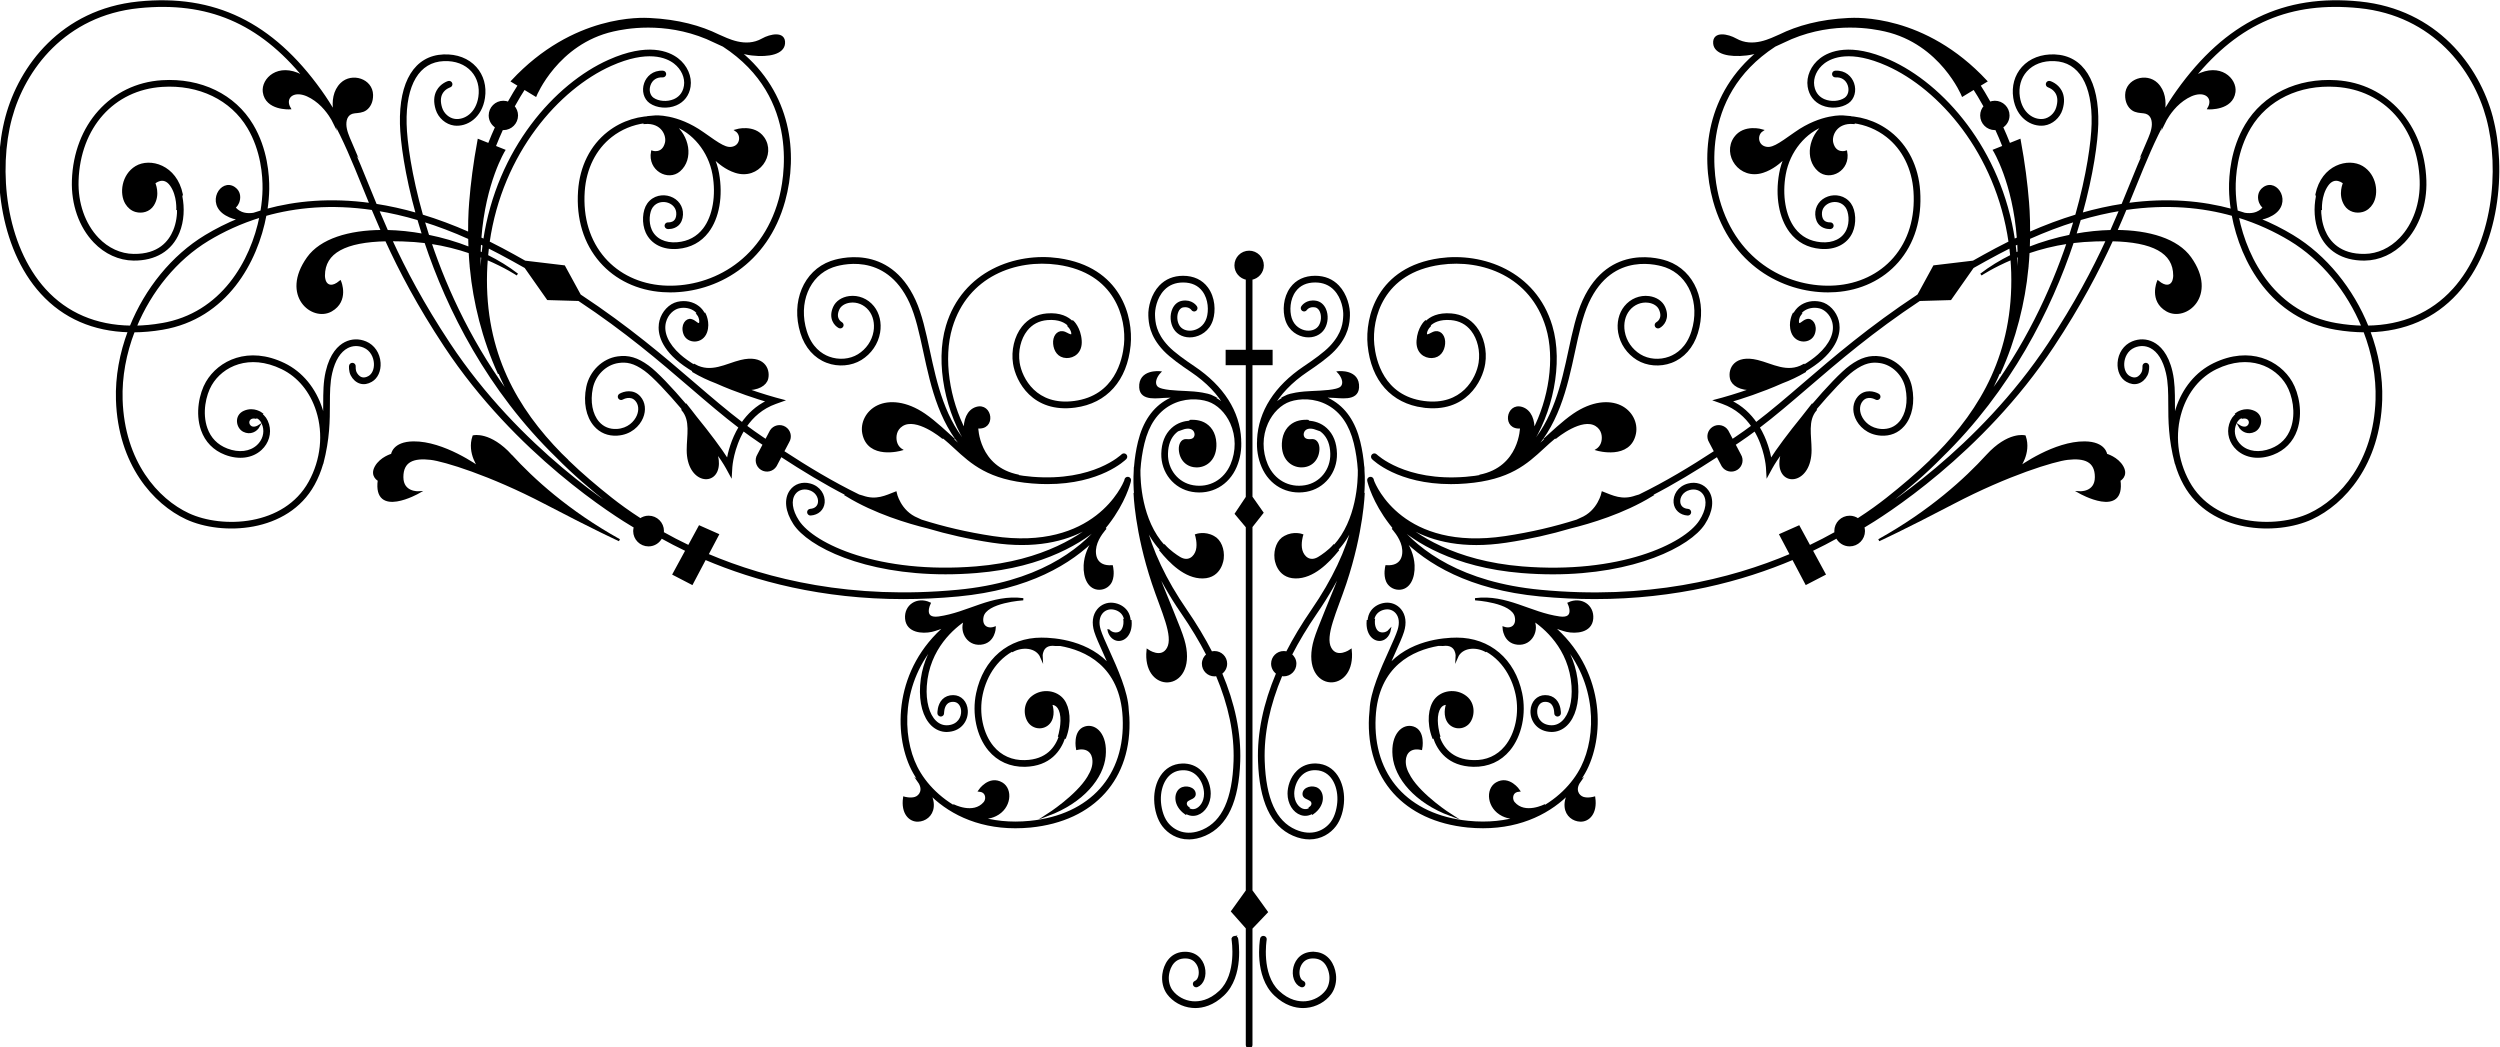 <?xml version="1.0" encoding="UTF-8" standalone="no"?>
<svg
   xmlns:dc="http://purl.org/dc/elements/1.1/"
   xmlns:cc="http://creativecommons.org/ns#"
   xmlns:rdf="http://www.w3.org/1999/02/22-rdf-syntax-ns#"
   xmlns:svg="http://www.w3.org/2000/svg"
   xmlns="http://www.w3.org/2000/svg"
   xmlns:sodipodi="http://sodipodi.sourceforge.net/DTD/sodipodi-0.dtd"
   xmlns:inkscape="http://www.inkscape.org/namespaces/inkscape"
   version="1.1"
   id="svg2"
   xml:space="preserve"
   width="601.341"
   height="251.91"
   viewBox="0 0 601.341 251.91"
   sodipodi:docname="vectorian060.pdf"><defs
     id="defs6"><clipPath
       clipPathUnits="userSpaceOnUse"
       id="clipPath24"><path
         d="M 0,0 H 451.006 V 189.002 H 0 Z"
         id="path22" /></clipPath></defs><sodipodi:namedview
     pagecolor="#ffffff"
     bordercolor="#666666"
     borderopacity="1"
     objecttolerance="10"
     gridtolerance="10"
     guidetolerance="10"
     inkscape:pageopacity="0"
     inkscape:pageshadow="2"
     inkscape:window-width="640"
     inkscape:window-height="480"
     id="namedview4" /><g
     id="g10"
     inkscape:groupmode="layer"
     inkscape:label="vectorian060"
     transform="matrix(1.333,0,0,-1.333,0,251.91)"><g
       id="g12"
       transform="translate(72,117)"><g
         id="g14"
         transform="translate(-72,-117)"><g
           id="g16"><g
             id="g18"><g
               id="g20"
               clip-path="url(#clipPath24)"><path
                 d="m 228.585,24.409 c -1.034,1.462 -2.185,3.026 -2.779,3.838 V 93.943 l 1.983,2.519 -1.983,2.823 v 23.99 h 3.636 v 2.389 h -3.636 v 13.015 c 1.161,0.192 2.05,1.198 2.05,2.412 0,1.354 -1.101,2.455 -2.453,2.455 -1.354,0 -2.455,-1.101 -2.455,-2.455 0,-1.213 0.89,-2.22 2.05,-2.412 V 125.665 h -3.636 v -2.389 h 3.636 V 99.254 l -1.983,-2.977 1.983,-2.365 V 28.227 l -2.656,-3.696 2.656,-2.995 V 0.404 c 0,-0.223 0.182,-0.406 0.405,-0.406 0.222,0 0.403,0.183 0.403,0.406 v 21.09 z"
                 style="fill:#000000;fill-opacity:1;fill-rule:nonzero;stroke:#000000;stroke-width:0.399;stroke-linecap:butt;stroke-linejoin:miter;stroke-miterlimit:10;stroke-dasharray:none;stroke-opacity:1"
                 id="path26" /><path
                 d="m 256.443,53.856 c 0,0 0.64,3.209 -1.469,3.848 -1.808,0.558 -3.856,-1.279 -3.489,-5.138 0.367,-3.859 3.857,-8.266 10.284,-10.652 0,0 -5.266,3.361 -7.346,6.793 -0.756,1.249 -0.98,2.102 -0.951,3.006 0.051,1.503 1.075,2.559 2.971,2.143 z"
                 style="fill:#000000;fill-opacity:1;fill-rule:nonzero;stroke:#000000;stroke-width:0.399;stroke-linecap:butt;stroke-linejoin:miter;stroke-miterlimit:10;stroke-dasharray:none;stroke-opacity:1"
                 id="path28" /><path
                 d="m 380.048,106.929 c 0,0 -0.184,2.165 -3.858,2.206 -5.415,0.059 -11.573,-4.357 -11.98,-4.653 0,0 2.187,2.708 1.144,5.754 0,0 -2.938,0.733 -6.795,-3.489 -3.857,-4.224 -10.166,-10.033 -19.53,-15.245 0,0 4.218,1.916 13.375,6.704 10.009,5.236 18.292,7.712 20.664,7.99 3.12,0.366 5.143,-0.368 5.143,-3.306 0,-2.938 -2.94,-2.755 -2.94,-2.755 0,0 8.082,-4.593 7.163,2.203 0,0 1.469,0.734 0.551,2.388 -0.918,1.651 -2.939,2.202 -2.939,2.202 z"
                 style="fill:#000000;fill-opacity:1;fill-rule:nonzero;stroke:#000000;stroke-width:0.399;stroke-linecap:butt;stroke-linejoin:miter;stroke-miterlimit:10;stroke-dasharray:none;stroke-opacity:1"
                 id="path30" /><path
                 d="m 246.02,104.184 c -0.003,0.279 -0.012,0.445 -0.014,0.458 -0.001,0.044 -0.016,0.084 -0.032,0.122 -0.125,1.507 -0.352,2.997 -0.709,4.466 -0.868,3.564 -2.612,6.093 -5.181,7.513 -0.575,0.318 -1.161,0.548 -1.747,0.729 0.807,-0.04 1.49,-0.073 1.927,-0.073 1.469,0 4.635,-0.73 4.775,1.654 0.184,3.121 -3.489,2.753 -3.489,2.753 0,0 1.216,-1.253 0.734,-2.386 -0.171,-0.402 -0.547,-0.606 -1.169,-0.769 -1.538,-0.403 -4.162,-0.37 -5.768,-0.516 -2.325,-0.214 -3.175,-0.633 -3.175,-0.633 0.19,0.021 0.397,0.04 0.609,0.053 -0.092,-0.026 -0.194,-0.049 -0.283,-0.079 -1.109,-0.369 -2.127,-1.069 -2.986,-2.004 1.336,2.429 3.444,4.643 6.278,6.553 1.775,1.194 3.746,2.582 4.918,3.821 2.521,2.668 2.626,4.954 2.682,6.182 0.069,1.501 -0.507,3.797 -1.932,5.293 -1.065,1.119 -2.45,1.69 -4.119,1.696 -0.009,0 -0.016,0 -0.024,0 -1.847,0 -3.339,-0.698 -4.312,-2.019 -1.294,-1.752 -1.377,-4.126 -0.886,-5.699 0.609,-1.949 2.219,-2.812 3.521,-2.969 1.361,-0.163 2.587,0.378 3.213,1.41 0.605,1.004 0.691,2.385 0.214,3.439 -0.333,0.735 -0.899,1.207 -1.592,1.331 -1.721,0.307 -2.465,-0.87 -2.497,-0.921 -0.116,-0.187 -0.058,-0.434 0.128,-0.551 0.19,-0.121 0.438,-0.063 0.557,0.125 0.021,0.03 0.515,0.752 1.669,0.551 0.543,-0.098 0.843,-0.525 0.998,-0.868 0.367,-0.81 0.296,-1.914 -0.171,-2.687 -0.458,-0.758 -1.393,-1.148 -2.423,-1.028 -1.052,0.127 -2.351,0.827 -2.845,2.408 -0.418,1.334 -0.356,3.462 0.764,4.978 0.828,1.122 2.058,1.69 3.661,1.69 0.008,0 0.015,0 0.022,0 1.439,-0.004 2.629,-0.489 3.536,-1.444 1.453,-1.525 1.755,-3.74 1.709,-4.696 -0.054,-1.204 -0.145,-3.217 -2.459,-5.666 -1.117,-1.182 -3.043,-2.538 -4.782,-3.708 -5.198,-3.5 -8.072,-8.008 -8.312,-13.034 0,-0.025 0.008,-0.05 0.012,-0.075 -0.116,-1.614 0.138,-3.26 0.789,-4.786 1.38,-3.233 4.453,-4.946 7.833,-4.373 3.196,0.546 5.462,3.364 5.389,6.699 -0.042,1.91 -0.64,3.41 -1.776,4.46 -1.009,0.935 -2.222,1.224 -3.118,1.293 l -0.16,0.15 c 0,0 -1.303,0.116 -2.376,-0.424 -1.073,-0.539 -2.024,-1.676 -2.113,-3.604 -0.128,-2.802 1.588,-4.096 3.214,-4.156 1.837,-0.066 3.078,1.226 3.168,3.03 0.044,0.873 -0.344,1.695 -1.077,1.678 -0.383,-0.011 -1.448,-0.184 -1.723,0.711 -0.247,0.803 0.449,2.066 2.399,1.365 l -0.225,0.211 c 0.495,-0.162 1.008,-0.424 1.463,-0.844 0.97,-0.899 1.481,-2.205 1.518,-3.886 0.064,-2.933 -1.919,-5.407 -4.718,-5.882 -2.999,-0.513 -5.726,1.015 -6.954,3.891 -1.035,2.427 -1.017,5.177 0.049,7.547 0.886,1.968 2.433,3.483 4.133,4.049 1.725,0.575 4.454,0.699 6.938,-0.674 2.363,-1.307 3.973,-3.661 4.787,-6.998 0.391,-1.61 0.631,-3.248 0.733,-4.909 0.024,-1.872 -0.182,-9.053 -4.457,-13.711 l -0.077,0.086 c -0.826,-0.93 -2.1,-1.837 -2.756,-2.216 -1.638,-0.95 -2.785,0.183 -3.11,1.378 -0.336,1.244 0.142,2.755 0.142,2.755 0,0 -1.518,0.551 -3.103,-0.323 -1.217,-0.618 -1.858,-2.277 -1.673,-3.902 0,0 0.274,-3.347 3.582,-3.398 3.167,-0.047 5.886,2.755 7.632,4.89 l -0.106,0.119 c 1.359,1.464 2.331,3.161 3.025,4.877 -1.263,-5.111 -3.758,-10.39 -7.487,-15.81 -1.785,-2.594 -3.317,-5.15 -4.609,-7.663 -0.183,0.051 -0.371,0.088 -0.571,0.088 -1.149,0 -2.082,-0.933 -2.082,-2.082 0,-0.716 0.362,-1.347 0.913,-1.721 -2.335,-5.528 -3.441,-10.839 -3.274,-15.865 0.24,-7.209 2.262,-11.556 6.178,-13.272 1.042,-0.457 2.015,-0.65 2.901,-0.65 2.064,0 3.669,1.046 4.624,2.305 0.86,1.127 1.394,2.864 1.431,4.64 0.061,2.996 -1.444,6.255 -4.893,6.357 -1.272,0.03 -2.401,-0.386 -3.272,-1.239 -1.21,-1.168 -1.642,-2.833 -1.642,-4.001 0,-1.726 0.927,-3.239 2.254,-3.686 0.692,-0.234 1.399,-0.132 2.017,0.254 l 0.067,-0.132 c 2.102,1.483 1.929,3.645 0.908,4.366 -0.87,0.619 -2.556,0.233 -2.547,-0.894 0.005,-0.65 0.824,-0.741 1.296,-1.087 0.443,-0.325 0.459,-0.995 -0.161,-1.411 l 0.068,-0.122 c -0.429,-0.294 -0.906,-0.366 -1.39,-0.203 -0.82,0.274 -1.704,1.3 -1.704,2.914 0,0.955 0.367,2.427 1.399,3.422 0.72,0.701 1.615,1.036 2.681,1.005 2.901,-0.081 4.164,-2.924 4.11,-5.524 -0.023,-1.239 -0.37,-2.995 -1.265,-4.173 -1.181,-1.554 -3.523,-2.731 -6.558,-1.401 -3.602,1.574 -5.465,5.686 -5.694,12.561 -0.162,4.904 0.92,10.103 3.211,15.518 0.137,-0.027 0.279,-0.045 0.424,-0.045 1.149,0 2.082,0.932 2.082,2.083 0,0.66 -0.314,1.241 -0.793,1.622 1.276,2.485 2.789,5.011 4.556,7.578 2.157,3.132 3.894,6.219 5.241,9.259 -0.481,-1.433 -1.006,-2.888 -1.579,-4.3 -3.122,-7.713 -3.905,-9.366 -4.224,-11.388 -0.648,-4.101 1.447,-6.069 3.484,-5.937 1.855,0.122 3.662,1.983 3.312,5.569 0,0 -2.499,-1.758 -3.674,0.369 -1.234,2.234 1.043,6.761 2.706,11.755 3.121,9.367 3.306,16.301 3.306,16.301 0,0 -0.042,-0.209 -0.122,-0.585 0.148,1.594 0.177,3.17 0.078,4.726 z"
                 style="fill:#000000;fill-opacity:1;fill-rule:nonzero;stroke:#000000;stroke-width:0.399;stroke-linecap:butt;stroke-linejoin:miter;stroke-miterlimit:10;stroke-dasharray:none;stroke-opacity:1"
                 id="path32" /><path
                 d="m 449.617,167.89 c -2.432,9.048 -9.96,19.218 -23.798,20.622 -13.671,1.386 -24.11,-3.685 -32.877,-15.964 -0.935,-1.307 -1.772,-2.627 -2.542,-3.967 0.026,0.135 0.053,0.271 0.074,0.408 0.248,1.66 0.059,3.583 -1.289,4.886 -1.891,1.828 -5.454,0.734 -5.51,-2.021 -0.025,-1.218 0.452,-2.126 1.145,-2.616 0.588,-0.416 1.368,-0.443 1.977,-0.506 1.257,-0.129 1.719,-1.079 1.697,-2.227 -0.022,-1.082 -0.538,-2.236 -0.996,-3.284 -0.362,-0.831 -0.626,-1.455 -0.626,-1.455 l 0.363,0.474 c -0.913,-2.058 -1.779,-4.193 -2.693,-6.442 -0.502,-1.235 -1.015,-2.498 -1.553,-3.793 -2.374,-0.369 -4.847,-0.905 -7.424,-1.645 2.006,7.21 2.79,13.078 2.867,16.249 0.18,7.647 -2.619,12.15 -7.676,12.352 -2.351,0.089 -4.407,-0.688 -5.766,-2.204 -1.282,-1.432 -1.816,-3.356 -1.505,-5.423 0.527,-3.504 3.145,-5.084 5.346,-4.81 1.416,0.183 2.711,1.305 3.153,2.731 0.396,1.273 0.349,2.378 -0.136,3.281 -0.666,1.242 -1.92,1.619 -1.973,1.635 -0.214,0.059 -0.437,-0.06 -0.499,-0.273 -0.063,-0.213 0.058,-0.438 0.271,-0.504 0.01,-0.001 0.993,-0.307 1.496,-1.249 0.373,-0.704 0.397,-1.595 0.069,-2.651 -0.349,-1.132 -1.371,-2.024 -2.482,-2.167 -1.824,-0.236 -3.995,1.129 -4.446,4.128 -0.274,1.825 0.19,3.516 1.309,4.764 1.195,1.332 3.017,2.026 5.13,1.933 4.552,-0.181 7.068,-4.381 6.901,-11.523 -0.076,-3.207 -0.886,-9.196 -2.968,-16.545 -2.729,-0.828 -5.571,-1.88 -8.523,-3.185 0.018,3.338 -0.196,5.581 -0.196,5.581 -0.263,3.338 -0.738,7.062 -1.501,11.201 l -1.862,-0.745 c -0.431,1.107 -0.878,2.15 -1.329,3.136 0.701,0.431 1.172,1.197 1.172,2.079 0,1.353 -1.097,2.45 -2.449,2.45 -0.325,0 -0.635,-0.068 -0.918,-0.182 -0.76,1.363 -1.427,2.445 -1.897,3.171 l 1.223,0.743 c -11.115,11.939 -23.462,11.271 -24.831,11.204 -5.108,-0.249 -9.165,-1.374 -12.397,-2.967 -1.526,-0.644 -4.831,-2.482 -7.953,-0.707 -1.373,0.782 -4.032,1.367 -3.857,-0.733 0.143,-1.71 2.647,-2.327 5.813,-1.96 0.736,0.085 1.495,0.264 2.245,0.494 -9.245,-7.515 -10.426,-18.442 -8.081,-26.926 3.154,-11.402 12.358,-16.32 20.55,-16.32 0.455,0 0.908,0.015 1.355,0.047 4.471,0.299 8.439,2.192 11.176,5.325 2.892,3.315 4.239,7.719 3.893,12.736 -0.299,4.365 -2.171,8.106 -5.272,10.53 -2.54,1.985 -5.717,2.957 -8.904,2.776 0.184,0.04 0.36,0.085 0.547,0.12 0,0 -3.947,0.365 -8.69,-2.985 -3.102,-2.192 -4.286,-3.06 -5.632,-2.57 -1.347,0.489 -1.469,2.326 -0.368,3.059 0,0 -3.24,0.984 -4.898,-1.345 -2.122,-2.984 0.858,-7.471 5.021,-6.123 1.665,0.539 3.052,1.65 4.122,2.784 -0.438,-0.968 -0.773,-1.999 -0.97,-3.08 -0.738,-4.092 -0.044,-8.027 1.862,-10.522 1.317,-1.725 3.128,-2.701 5.386,-2.9 2.6,-0.231 4.701,0.827 5.608,2.827 0.715,1.577 0.599,3.84 -0.259,5.048 -1.008,1.417 -2.696,1.623 -3.923,1.197 -1.381,-0.477 -2.23,-1.69 -2.163,-3.087 0.041,-0.803 0.308,-1.427 0.796,-1.851 0.745,-0.643 1.72,-0.557 1.762,-0.553 0.221,0.023 0.383,0.218 0.361,0.44 -0.018,0.223 -0.237,0.384 -0.437,0.366 -0.008,-0.001 -0.684,-0.053 -1.163,0.365 -0.312,0.272 -0.484,0.7 -0.512,1.271 -0.06,1.251 0.796,2 1.62,2.286 0.941,0.324 2.233,0.174 2.999,-0.904 0.623,-0.873 0.844,-2.785 0.183,-4.242 -0.76,-1.675 -2.557,-2.556 -4.802,-2.358 -2.022,0.18 -3.642,1.049 -4.814,2.584 -1.744,2.286 -2.398,6.074 -1.709,9.89 0.761,4.209 3.664,7.697 7.282,8.949 -2.757,-2.031 -3.515,-6.187 -1.115,-8.281 2.008,-1.749 5.531,0.117 4.925,3.377 0,0 -1.942,-0.646 -2.512,1.571 -0.353,1.371 0.663,3.891 3.854,3.637 l -0.009,0.141 c 2.187,-0.283 4.285,-1.142 6.055,-2.524 2.916,-2.281 4.678,-5.813 4.962,-9.949 0.329,-4.797 -0.947,-8.998 -3.695,-12.148 -2.594,-2.971 -6.367,-4.765 -10.62,-5.052 -8.182,-0.547 -17.865,4.086 -21.072,15.682 -0.863,3.117 -4.191,18.444 10.16,27.792 1.233,0.542 2.293,1.079 2.978,1.366 7.774,3.244 14.811,1.866 16.926,1.386 10.134,-2.305 13.992,-11.733 13.992,-11.733 l 2.059,1.254 c 0.472,-0.726 1.159,-1.838 1.936,-3.243 -0.386,-0.433 -0.628,-0.997 -0.628,-1.624 0,-1.352 1.097,-2.448 2.448,-2.448 0.077,0 0.149,0.016 0.224,0.023 0.46,-1.002 0.921,-2.067 1.36,-3.197 l -1.707,-0.683 c 0,0 3.531,-5.718 4.295,-15.857 -0.244,-0.115 -0.489,-0.234 -0.735,-0.351 -2.444,16.384 -12.896,28.088 -22.496,32.372 -7.002,3.125 -10.735,1.532 -12.336,0.308 -1.61,-1.233 -2.467,-3.182 -2.185,-4.964 0.235,-1.494 1.105,-2.63 2.452,-3.203 1.497,-0.638 3.392,-0.486 4.606,0.365 1.002,0.702 1.384,2.104 0.928,3.407 -0.381,1.091 -1.423,2.21 -3.205,2.104 -0.224,-0.015 -0.393,-0.208 -0.379,-0.43 0.013,-0.222 0.202,-0.4 0.428,-0.378 1.132,0.068 2.025,-0.515 2.392,-1.563 0.337,-0.966 0.078,-1.983 -0.63,-2.48 -0.984,-0.687 -2.594,-0.804 -3.826,-0.282 -0.766,0.326 -1.726,1.037 -1.971,2.586 -0.237,1.493 0.502,3.141 1.879,4.196 1.458,1.119 4.894,2.553 11.516,-0.402 9.446,-4.218 19.737,-15.789 22.065,-32.002 -0.805,-0.398 -1.618,-0.815 -2.439,-1.251 -1.428,-0.761 -2.789,-1.516 -4.12,-2.268 l -7.077,-0.844 -2.844,-5.215 c -8.817,-5.828 -15.147,-11.263 -20.567,-15.919 -3.081,-2.648 -5.863,-5.034 -8.725,-7.21 -1.082,1.573 -2.576,3.044 -4.654,4.03 1.839,0.542 5.636,1.744 9.341,3.404 1.37,0.514 2.777,1.172 4.134,1.971 l -0.027,0.127 c 1.143,0.68 2.188,1.403 3.042,2.166 3.288,2.937 3.226,5.532 2.896,6.819 -0.406,1.586 -1.67,2.919 -3.075,3.243 -1.376,0.316 -2.741,0.036 -3.749,-0.764 -0.425,-0.34 -0.758,-0.75 -0.984,-1.209 l -0.136,0.007 c 0,0 -0.857,-1.581 -0.259,-3.281 0.713,-2.032 3.308,-1.934 3.887,-0.306 0.55,1.551 -0.398,2.662 -1.193,2.449 -0.716,-0.192 -0.889,-0.643 -1.363,-0.734 -0.474,-0.092 -0.398,1.131 0.136,1.805 l -0.148,0.008 c 0.154,0.227 0.334,0.446 0.565,0.627 0.8,0.638 1.947,0.87 3.063,0.608 0.918,-0.212 2.083,-1.133 2.475,-2.656 0.489,-1.913 -0.453,-4.05 -2.653,-6.014 -0.754,-0.675 -1.672,-1.323 -2.686,-1.935 l -0.03,0.14 c -2.967,-1.658 -5.698,0.119 -8.339,0.759 -4.042,0.979 -5.123,-1.431 -4.748,-3.122 0.256,-1.155 1.679,-2.019 3.908,-1.931 -3.016,-1.074 -5.335,-1.704 -5.388,-1.72 l -1.249,-0.334 1.218,-0.436 c 2.479,-0.886 4.193,-2.477 5.378,-4.204 -0.95,-0.708 -1.91,-1.395 -2.896,-2.059 -0.254,-0.17 -0.505,-0.335 -0.756,-0.506 l -0.89,1.694 c -0.537,0.861 -1.672,1.122 -2.531,0.586 -0.859,-0.538 -1.121,-1.672 -0.583,-2.533 l 0.934,-1.777 c -4.438,-2.899 -8.893,-5.59 -13.681,-7.927 -0.198,-0.046 -0.403,-0.102 -0.615,-0.178 -2.546,-0.92 -4.301,0.034 -6.018,0.694 0,0 -0.682,-3.427 -3.966,-4.738 -0.222,-0.088 -0.443,-0.196 -0.663,-0.309 -3.966,-1.257 -8.231,-2.275 -12.938,-2.982 -18.533,-2.776 -23.506,9.186 -23.869,10.135 -0.039,0.145 -0.058,0.229 -0.06,0.241 -0.046,0.219 -0.264,0.362 -0.477,0.316 -0.218,-0.046 -0.36,-0.259 -0.316,-0.478 0.003,-0.01 0.026,-0.112 0.071,-0.278 0.002,-0.009 0,-0.018 0.004,-0.029 0.002,-0.003 0.007,-0.017 0.012,-0.035 0.31,-1.115 1.554,-4.881 5.121,-8.908 -0.26,0.238 -0.536,0.468 -0.831,0.683 0,0 1.469,-1.539 1.851,-3.259 0.393,-1.772 -0.172,-3.829 -2.967,-3.642 0,0 -0.37,-1.498 0.139,-2.673 0.308,-0.713 1.07,-1.327 2.047,-1.361 1.881,-0.066 2.821,1.919 2.709,4.224 -0.082,1.675 -0.76,3.479 -2.011,5.019 4.485,-4.587 12.091,-9.235 24.84,-10.45 3.421,-0.325 6.712,-0.475 9.882,-0.475 14.706,0 26.691,3.231 35.777,7.096 l 2.376,-4.504 3.305,1.715 -2.333,4.298 c 1.634,0.782 3.152,1.573 4.56,2.358 0.417,-0.856 1.287,-1.452 2.304,-1.452 1.421,0 2.572,1.15 2.572,2.571 0,0.256 -0.049,0.497 -0.119,0.731 3.497,2.062 21.407,13.227 34.25,32.657 4.863,7.358 8.111,13.569 10.639,19.096 7.353,-0.151 11.247,-2.137 11.247,-6.384 0,0 0.018,-0.796 -0.34,-1.324 -0.408,-0.598 -1.269,-0.882 -2.599,0.219 0,0 -1.458,-3.425 1.604,-5.188 3.352,-1.927 9.046,2.681 4.21,9.476 -2.338,3.285 -7.428,4.824 -13.381,4.847 0.608,1.37 1.176,2.7 1.714,3.994 7.485,1.098 13.928,0.449 19.339,-1.079 1.564,-8.439 7.069,-18.572 18.588,-20.527 1.789,-0.304 3.515,-0.452 5.181,-0.462 1.531,-3.98 2.327,-8.209 2.195,-12.35 -0.356,-11.275 -6.471,-18.073 -12.073,-20.676 -6.084,-2.83 -17.375,-2.391 -21.881,5.797 -2.198,3.998 -2.697,8.689 -1.367,12.869 1.122,3.525 3.371,6.257 6.333,7.693 5.972,2.899 10.865,0.496 12.882,-2.961 1.078,-1.85 1.791,-5.113 0.807,-7.909 -0.644,-1.829 -1.897,-3.113 -3.726,-3.817 -2.136,-0.821 -4.212,-0.57 -5.557,0.668 -1.037,0.956 -1.448,2.342 -1.072,3.617 0.218,0.746 0.573,1.246 1.052,1.489 0.072,0.037 0.144,0.064 0.214,0.087 l 0.149,-0.101 c 1.27,0.275 1.73,-0.874 1.102,-1.53 -0.627,-0.659 -1.62,-0.015 -1.62,-0.015 0.446,-0.812 1.528,-1.423 2.707,-0.827 1.178,0.596 1.565,2.7 -0.109,3.428 -1.74,0.761 -3.128,-0.351 -3.128,-0.351 l 0.137,-0.093 c -0.586,-0.369 -1.022,-0.984 -1.279,-1.859 -0.463,-1.572 0.035,-3.272 1.3,-4.437 1.575,-1.452 3.965,-1.762 6.394,-0.829 2.032,0.779 3.483,2.268 4.199,4.304 1.068,3.036 0.297,6.577 -0.871,8.581 -2.196,3.769 -7.493,6.406 -13.934,3.283 -3.163,-1.535 -5.559,-4.437 -6.749,-8.175 -0.189,-0.593 -0.339,-1.199 -0.46,-1.811 -0.035,0.979 -0.041,1.908 -0.045,2.794 -0.003,2.119 -0.009,3.95 -0.441,5.817 -0.749,3.246 -2.232,4.607 -3.343,5.175 -1.146,0.587 -2.454,0.627 -3.683,0.111 -1.43,-0.599 -2.382,-2.008 -2.486,-3.673 -0.09,-1.428 0.475,-2.672 1.476,-3.248 0.683,-0.394 1.35,-0.501 1.976,-0.314 0.644,0.19 1.215,0.701 1.57,1.398 0.349,0.69 0.278,1.561 0.274,1.596 -0.02,0.222 -0.214,0.384 -0.437,0.367 -0.222,-0.018 -0.387,-0.214 -0.369,-0.436 10e-4,-0.006 0.053,-0.682 -0.189,-1.16 -0.121,-0.239 -0.467,-0.809 -1.079,-0.993 -0.407,-0.118 -0.859,-0.04 -1.344,0.241 -0.732,0.422 -1.143,1.378 -1.072,2.497 0.066,1.064 0.624,2.407 1.992,2.98 1.005,0.42 2.071,0.391 3.002,-0.085 1.375,-0.704 2.386,-2.307 2.923,-4.638 0.412,-1.777 0.417,-3.566 0.423,-5.637 0.007,-2.941 0.016,-6.272 1.17,-10.691 0.013,-0.046 0.034,-0.089 0.061,-0.127 0.363,-1.261 0.863,-2.494 1.509,-3.669 4.739,-8.612 16.566,-9.097 22.929,-6.14 5.819,2.705 12.171,9.744 12.54,21.383 0.132,4.152 -0.652,8.385 -2.156,12.386 6.378,0.152 11.764,2.483 15.783,6.904 7.527,8.274 8.876,22.242 6.316,31.764 z m -75.222,-18.731 c -0.262,-0.892 -0.549,-1.805 -0.848,-2.733 -2.527,-0.514 -5.058,-1.249 -7.475,-2.203 0.025,0.62 0.044,1.218 0.054,1.791 2.863,1.278 5.619,2.32 8.269,3.145 z m -10.583,-14.253 c 0.115,1.583 0.158,3.215 0.11,4.913 -0.025,0.948 -0.085,1.879 -0.165,2.798 0.172,0.069 0.346,0.137 0.525,0.206 0.033,-2.433 -0.103,-5.077 -0.47,-7.917 z m 1.997,5.541 c 0.103,1.039 0.175,2.046 0.225,3.011 2.094,0.71 4.491,1.344 7.109,1.73 -2.978,-8.826 -7.713,-18.994 -14.977,-28.52 1.063,1.805 2.006,3.706 2.806,5.712 l -0.21,-0.815 c 2.89,6.327 4.465,12.998 5.048,18.883 z m -1.607,4.677 c 0.03,-0.543 0.053,-1.1 0.067,-1.666 -0.187,-0.084 -0.375,-0.17 -0.559,-0.256 -0.053,0.538 -0.117,1.069 -0.185,1.597 0.227,0.11 0.452,0.215 0.677,0.325 z M 249.899,97.488 c -0.019,-0.007 -0.038,-0.017 -0.055,-0.025 -0.05,0.084 -0.093,0.164 -0.141,0.247 0.065,-0.075 0.129,-0.148 0.196,-0.221 z m 76.617,-7.099 -1.934,3.562 -3.304,-1.467 1.898,-3.599 c -10.933,-4.644 -26.106,-8.351 -45.206,-6.53 -14.237,1.355 -21.908,7.048 -25.963,12.026 3.28,-2.958 10.277,-7.601 22.584,-8.608 1.937,-0.157 3.809,-0.231 5.607,-0.231 14.734,0 24.662,4.946 27.275,8.954 1.456,2.234 1.694,4.44 0.634,5.901 -0.771,1.068 -2.1,1.505 -3.464,1.138 -1.769,-0.472 -2.571,-1.992 -2.449,-3.252 0.119,-1.208 1.038,-2.045 2.343,-2.132 0.204,-0.026 0.415,0.153 0.43,0.377 0.015,0.222 -0.153,0.415 -0.377,0.428 -0.916,0.063 -1.51,0.588 -1.589,1.406 -0.09,0.919 0.517,2.037 1.851,2.392 1.036,0.275 2.031,-0.041 2.603,-0.83 0.854,-1.181 0.608,-3.045 -0.658,-4.987 -2.823,-4.331 -14.659,-9.785 -32.139,-8.361 -12.314,1.006 -19.268,5.836 -22.353,8.67 3.01,-2.353 7.522,-4.419 14.102,-4.419 1.648,0 3.427,0.131 5.342,0.418 4.207,0.631 8.058,1.51 11.663,2.58 3.459,0.849 9.522,2.644 14.601,5.757 0,0 -0.079,0.02 -0.219,0.045 4.193,2.149 8.152,4.563 12.098,7.137 l 0.957,-1.822 c 0.538,-0.86 1.672,-1.122 2.53,-0.585 0.861,0.539 1.122,1.671 0.585,2.53 l -1.003,1.908 c 0.277,0.185 0.552,0.368 0.828,0.553 0.984,0.661 1.941,1.344 2.886,2.049 1.933,-3.222 2.177,-6.642 2.18,-6.698 l 0.085,-1.402 0.673,1.232 c 0.452,0.831 1.218,1.985 2.17,3.31 -0.33,-0.893 -0.527,-1.762 -0.504,-2.565 0.109,-4.039 5.415,-3.397 5.415,2.48 0,2.673 -0.713,5.338 0.938,7.285 l -0.085,0.109 c 2.667,3.144 5.312,5.965 6.824,7.066 2.049,1.488 3.421,1.658 4.846,1.456 2.326,-0.329 4.302,-2.262 4.807,-4.701 0.51,-2.463 0.074,-4.786 -1.164,-6.215 -0.854,-0.985 -2.03,-1.457 -3.375,-1.381 -2.048,0.124 -3.296,1.405 -3.782,2.563 -0.44,1.052 -0.331,2.109 0.296,2.829 0.997,1.15 2.463,0.32 2.524,0.283 0.193,-0.113 0.438,-0.046 0.552,0.147 0.112,0.192 0.049,0.439 -0.143,0.551 -0.722,0.423 -2.39,0.875 -3.544,-0.453 -0.833,-0.958 -0.995,-2.328 -0.431,-3.671 0.581,-1.382 2.061,-2.911 4.479,-3.056 1.615,-0.098 3.011,0.476 4.035,1.658 1.401,1.619 1.903,4.202 1.344,6.908 -0.572,2.767 -2.828,4.962 -5.484,5.337 -1.923,0.273 -3.496,-0.193 -5.434,-1.602 -1.558,-1.134 -4.2,-3.933 -6.863,-7.061 l -0.055,0.068 c -0.479,-0.605 -1.08,-1.353 -1.71,-2.187 -2.34,-2.869 -4.514,-5.767 -5.766,-7.755 -0.238,1.365 -0.819,3.705 -2.185,5.951 2.894,2.199 5.7,4.605 8.808,7.275 5.607,4.818 11.723,10.069 20.232,15.707 l 5.591,0.163 4.036,5.745 c 1.471,0.836 3.003,1.681 4.603,2.531 0.729,0.388 1.452,0.758 2.169,1.117 0.065,-0.529 0.124,-1.062 0.174,-1.601 -1.971,-0.98 -3.823,-2.108 -5.471,-3.383 0,0 2.069,1.392 5.516,2.855 0.064,-0.827 0.117,-1.655 0.141,-2.499 0.407,-14.543 -5.534,-24.645 -13.528,-32.782 -0.38,-0.368 -0.753,-0.739 -1.142,-1.103 -0.036,-0.035 -0.063,-0.076 -0.083,-0.118 -2.493,-2.417 -5.154,-4.664 -7.867,-6.81 -1.332,-1.054 -3.091,-2.342 -5.246,-3.733 -0.42,0.297 -0.929,0.477 -1.484,0.477 -1.42,0 -2.572,-1.15 -2.572,-2.571 0,-0.113 0.02,-0.217 0.034,-0.325 -1.449,-0.813 -3.018,-1.635 -4.711,-2.442 z m 43.277,36.601 c -12.685,-19.191 -30.346,-30.254 -33.919,-32.367 -0.011,0.014 -0.026,0.028 -0.038,0.042 2.115,1.371 3.841,2.642 5.158,3.683 3.214,2.543 6.355,5.228 9.236,8.165 12.493,12.129 19.772,26.731 23.792,38.794 0.649,0.081 1.311,0.146 1.984,0.194 1.509,0.104 2.906,0.149 4.213,0.147 -2.493,-5.416 -5.688,-11.49 -10.427,-18.658 z m 11.168,20.29 c -2.105,-0.044 -4.301,-0.271 -6.515,-0.675 0.306,0.964 0.593,1.908 0.86,2.832 2.539,0.751 4.977,1.305 7.318,1.69 -0.523,-1.248 -1.076,-2.528 -1.663,-3.846 z m 40.663,-16.809 c -10.924,1.852 -16.24,11.375 -17.85,19.47 3.649,-1.117 6.814,-2.62 9.491,-4.234 5.779,-3.49 10.397,-9.221 13.074,-15.687 -1.518,0.027 -3.091,0.177 -4.715,0.452 z m 21.081,6.198 c -3.924,-4.311 -9.216,-6.557 -15.496,-6.642 -2.723,6.746 -7.516,12.741 -13.527,16.37 -1.832,1.106 -3.895,2.162 -6.176,3.082 0.745,0.051 1.58,0.275 2.481,0.797 3.489,2.021 0.855,6.398 -1.468,4.775 -1.039,-0.725 -0.97,-1.88 -0.677,-2.602 0.246,-0.609 0.677,-0.888 0.677,-0.888 0,0 -0.939,-1.577 -3.492,-1.171 -0.464,0.154 -0.936,0.302 -1.417,0.445 -0.238,1.418 -0.365,2.782 -0.383,4.037 -0.035,2.365 0.279,6.95 2.757,11.114 3.059,5.135 8.876,7.948 15.546,7.517 8.83,-0.566 14.976,-7.445 15.294,-17.118 0.132,-4.079 -1.2,-7.889 -3.658,-10.459 -1.801,-1.882 -4.099,-2.934 -6.473,-2.961 -4.525,-0.073 -6.501,2.367 -7.336,4.403 -0.544,1.326 -0.749,2.799 -0.699,4.204 l 0.142,-0.502 c 0,0 -0.207,2.596 1.132,4.5 1.378,1.959 3.061,0.398 3.061,0.398 0,0 -0.979,-2.051 0.215,-3.948 0.697,-1.109 1.999,-1.393 3.061,-1.103 0.761,0.206 1.341,0.72 1.745,1.378 1.07,1.744 0.674,5.08 -1.775,6.549 -2.45,1.469 -7.163,0.275 -8.235,-4.958 l 0.096,-0.341 c -0.411,-2.046 -0.333,-4.432 0.51,-6.485 1.3,-3.166 4.119,-4.905 7.948,-4.905 0.048,0 0.097,0 0.145,0.002 2.591,0.028 5.096,1.169 7.048,3.211 2.607,2.725 4.021,6.75 3.881,11.042 -0.326,9.953 -6.927,17.315 -16.051,17.898 -6.988,0.442 -13.076,-2.509 -16.29,-7.909 -2.581,-4.334 -2.906,-9.089 -2.871,-11.538 0.017,-1.182 0.129,-2.457 0.333,-3.782 -5.317,1.451 -11.589,2.066 -18.83,1.069 0.471,1.138 0.925,2.256 1.37,3.35 1.773,4.367 3.383,8.309 5.47,12.06 -0.042,-0.148 -0.087,-0.296 -0.125,-0.449 0,0 0.932,1.888 2.633,3.34 0.791,0.672 1.828,1.333 2.816,1.591 2.197,0.572 3.428,-0.919 2.454,-2.595 0,0 4.225,-0.239 4.649,2.948 0.3,2.279 -2.572,5.156 -6.796,2.921 -0.196,-0.103 -0.401,-0.229 -0.609,-0.369 8.18,10.064 17.545,14.018 29.954,12.763 13.428,-1.363 20.736,-11.24 23.099,-20.027 2.503,-9.31 1.199,-22.953 -6.131,-31.012 z"
                 style="fill:#000000;fill-opacity:1;fill-rule:nonzero;stroke:#000000;stroke-width:0.399;stroke-linecap:butt;stroke-linejoin:miter;stroke-miterlimit:10;stroke-dasharray:none;stroke-opacity:1"
                 id="path34" /><path
                 d="m 280.032,76.054 c 1.052,-0.402 2.071,-0.764 2.675,-0.898 1.653,-0.367 4.398,-0.183 4.593,2.204 0.189,2.337 -2,3.772 -4.226,2.755 0,0 1.462,-3.001 -1.653,-2.572 -5.326,0.734 -9.55,4.042 -15.242,3.307 0,0 6.743,-0.4 7.346,-3.122 0.368,-1.662 -0.781,-2.516 -2.204,-2.02 0,0 0.094,-2.613 2.498,-2.863 2.553,-0.268 3.835,2.576 2.738,4.366 2.062,-1.339 6.76,-5.126 7.219,-12.003 0.188,-2.813 -0.458,-5.219 -1.729,-6.438 -0.683,-0.66 -1.499,-0.944 -2.416,-0.843 -1.775,0.193 -2.514,1.574 -2.448,2.782 0.049,0.914 0.574,1.828 1.638,1.828 0.524,0 0.926,-0.152 1.228,-0.457 0.631,-0.65 0.606,-1.777 0.605,-1.787 -0.007,-0.223 0.169,-0.406 0.391,-0.416 0.203,0.02 0.408,0.162 0.416,0.386 0.002,0.061 0.04,1.472 -0.83,2.376 -0.456,0.467 -1.065,0.711 -1.811,0.711 -1.359,0 -2.364,-1.076 -2.445,-2.599 -0.087,-1.625 0.974,-3.392 3.169,-3.625 0.144,-0.02 0.29,-0.031 0.432,-0.031 0.984,0 1.887,0.376 2.629,1.087 1.464,1.411 2.184,3.991 1.977,7.088 -0.221,3.307 -1.38,5.935 -2.78,7.951 6.604,-7.362 6.504,-17.008 3.669,-22.674 -1.519,-3.046 -4.504,-6.235 -8.868,-8.174 0.699,0.355 1.441,0.792 2.241,1.32 0,0 -3.675,-1.939 -5.684,0.426 0,0 -0.246,0.274 -0.301,0.691 -0.079,0.589 0.14,1.401 1.219,1.513 0,0 -1.77,2.63 -4.039,1.29 -1.808,-1.076 -1.542,-4.407 1.114,-5.717 1.057,-0.518 2.139,-0.609 3.327,-0.325 -2.739,-0.873 -5.918,-1.269 -9.544,-0.904 -10.951,1.097 -17.429,8.316 -16.901,18.856 0.474,9.505 6.958,12.304 11.468,13.095 0.305,-0.017 0.679,-0.015 0.891,-0.002 2.679,0.353 2.481,-2.235 2.481,-2.235 0.849,2.011 3.569,2.149 5.372,1.069 0,0 -0.524,0.366 -1.393,0.773 3.948,-1.478 6.106,-5.092 6.831,-8.537 0.721,-3.422 -0.064,-7.149 -2,-9.484 -1.438,-1.736 -3.447,-2.65 -5.802,-2.579 -4.018,0.081 -5.665,2.478 -6.346,4.519 l 0.146,0.041 c 0,0 -0.723,2.366 -0.298,4.133 0.424,1.757 1.531,1.696 1.78,1.665 0,0 -0.65,-1.625 0.05,-2.995 0.701,-1.371 2.512,-1.635 3.623,-0.589 1.047,0.995 1.381,3.513 -0.378,4.854 -1.761,1.351 -4.289,0.975 -5.488,-0.609 -1.014,-1.34 -1.39,-3.98 -0.345,-6.753 l 0.154,0.041 c 0.761,-2.285 2.604,-5.016 7.085,-5.118 2.635,-0.051 4.84,0.944 6.442,2.874 2.089,2.518 2.939,6.509 2.168,10.175 -1.283,6.082 -5.727,9.866 -11.599,9.866 -2.413,0 -8.61,-0.485 -12.451,-5.076 0.388,0.901 0.785,1.78 1.16,2.608 0.689,1.525 1.284,2.842 1.576,3.781 0.479,1.535 0.3,2.917 -0.506,3.891 -0.655,0.794 -1.661,1.201 -2.681,1.084 -1.007,-0.113 -1.896,-0.61 -2.438,-1.363 -0.345,-0.481 -0.524,-1.064 -0.569,-1.707 l -0.164,-0.025 c -0.184,-2.511 1.301,-3.643 2.495,-3.352 1.194,0.291 1.455,1.653 1.455,1.653 -0.626,-0.705 -1.884,-0.796 -2.435,0 -0.556,0.803 -0.412,1.865 -0.412,1.865 l -0.134,-0.018 c 0.055,0.42 0.191,0.794 0.419,1.112 0.409,0.569 1.091,0.944 1.871,1.031 0.752,0.091 1.488,-0.21 1.969,-0.793 0.626,-0.758 0.753,-1.871 0.358,-3.138 -0.278,-0.892 -0.864,-2.189 -1.542,-3.689 -1.51,-3.343 -3.391,-7.507 -3.505,-10.685 -0.049,-0.427 -0.09,-0.873 -0.113,-1.34 -0.551,-11.007 6.204,-18.562 17.627,-19.709 0.952,-0.091 1.871,-0.132 2.764,-0.132 7.075,0 12.31,2.853 15.62,6.326 -0.463,-0.741 -0.807,-1.645 -0.712,-2.66 0.151,-1.594 1.426,-2.437 2.63,-2.478 1.467,-0.061 2.916,1.31 2.514,4.123 0,0 -1.122,-0.325 -2.001,-0.041 -0.92,0.294 -1.699,1.493 -0.643,2.985 0,0 -0.188,-0.132 -0.459,-0.376 0.649,0.853 1.197,1.726 1.627,2.579 3.258,6.519 3.06,18.073 -6.159,25.874 z"
                 style="fill:#000000;fill-opacity:1;fill-rule:nonzero;stroke:#000000;stroke-width:0.399;stroke-linecap:butt;stroke-linejoin:miter;stroke-miterlimit:10;stroke-dasharray:none;stroke-opacity:1"
                 id="path36" /><path
                 d="m 237.378,17.016 c -2.274,0.213 -3.447,-1.198 -3.787,-2.589 -0.364,-1.503 0.158,-2.955 1.212,-3.381 0.205,-0.081 0.444,0.02 0.526,0.234 0.082,0.203 -0.019,0.437 -0.225,0.518 -0.662,0.264 -0.989,1.361 -0.727,2.437 0.125,0.518 0.71,2.193 2.924,1.98 2.198,-0.213 2.668,-2.457 2.76,-3.148 0.139,-1.026 -0.114,-2.132 -0.657,-2.874 -0.864,-1.168 -2.276,-1.95 -3.777,-2.082 -1.223,-0.102 -3.077,0.142 -4.987,1.95 -3.29,3.117 -2.279,9.311 -2.268,9.382 0.038,0.213 -0.11,0.427 -0.33,0.457 -0.213,0.051 -0.429,-0.112 -0.465,-0.325 -0.047,-0.274 -1.098,-6.681 2.508,-10.093 1.859,-1.767 3.694,-2.203 5.053,-2.203 0.198,0 0.386,0.01 0.562,0.03 1.728,0.152 3.358,1.056 4.354,2.407 0.674,0.914 0.977,2.214 0.808,3.463 -0.228,1.716 -1.265,3.625 -3.484,3.838 z"
                 style="fill:#000000;fill-opacity:1;fill-rule:nonzero;stroke:#000000;stroke-width:0.399;stroke-linecap:butt;stroke-linejoin:miter;stroke-miterlimit:10;stroke-dasharray:none;stroke-opacity:1"
                 id="path38" /><path
                 d="m 256.822,115.624 c 7.579,-1.012 10.499,4.627 10.984,7.747 0.364,2.35 -0.233,4.856 -1.559,6.54 -1.074,1.366 -2.578,2.162 -4.349,2.311 -2.395,0.198 -3.782,-0.577 -4.57,-1.388 l -0.11,0.115 c 0,0 -1.257,-1.156 -1.409,-3.443 -0.139,-2.096 1.3,-2.98 2.557,-2.939 1.424,0.046 2.1,1.182 2.204,2.372 0.108,1.225 -0.551,2.189 -1.5,2.082 -0.578,-0.066 -0.948,-0.474 -1.468,-0.567 -0.528,-0.091 -0.369,0.949 0.367,1.714 l -0.084,0.086 c 0.648,0.671 1.828,1.333 3.948,1.163 1.564,-0.13 2.837,-0.804 3.78,-2.005 1.192,-1.515 1.727,-3.782 1.394,-5.917 -0.441,-2.849 -3.118,-7.987 -10.079,-7.069 -7.434,0.986 -8.868,7.568 -9.139,10.352 -0.463,4.732 1.576,13.137 12.144,14.621 7.535,1.061 16.391,-2.081 19.209,-11.471 1.703,-5.674 0.483,-13.103 -2.459,-18.734 0.14,1.946 -0.544,3.681 -2.051,4.158 -2.716,0.857 -3.423,-3.906 -0.146,-3.478 0,0 -0.06,-7.301 -7.499,-8.753 0,0 1.475,0.137 3.295,0.786 -0.01,-0.024 -0.016,-0.05 -0.02,-0.077 -1.575,-0.52 -3.448,-0.901 -5.768,-1.09 -11.032,-0.887 -16.161,4.06 -16.212,4.109 -0.157,0.157 -0.413,0.157 -0.572,-0.002 -0.156,-0.157 -0.156,-0.413 0.001,-0.57 0.197,-0.197 4.571,-4.456 14.109,-4.456 0.868,0 1.783,0.035 2.738,0.115 7.792,0.625 10.892,3.487 13.891,6.252 0.677,0.624 1.338,1.232 2.042,1.81 l 0.218,0.009 c 0.13,0.109 4.723,3.9 7.325,2.249 1.254,-0.796 1.312,-2.156 1.13,-2.969 -0.216,-0.988 -0.946,-1.439 -0.946,-1.439 0,0 5.893,-1.696 6.795,2.938 0.361,1.857 -0.64,3.925 -2.619,4.868 -2.037,0.973 -5.104,0.764 -8.398,-1.487 -1.964,-1.343 -4.188,-3.482 -5.021,-4.23 l 0.208,0.008 c -0.439,-0.387 -0.863,-0.776 -1.282,-1.162 -0.775,-0.716 -1.539,-1.42 -2.372,-2.081 5.526,5.168 7.091,12.397 8.485,18.881 0.706,3.276 1.373,6.372 2.494,8.821 4.415,9.647 13.091,6.87 14.068,6.523 4.361,-1.557 6.439,-6.618 4.832,-11.775 -0.92,-2.954 -2.759,-4.191 -4.139,-4.708 -1.788,-0.67 -3.844,-0.504 -5.366,0.434 -1.556,0.959 -2.62,2.504 -2.917,4.245 -0.256,1.493 0.074,2.941 0.909,3.972 0.882,1.089 2.219,1.636 3.56,1.458 0.989,-0.131 1.771,-0.643 2.092,-1.368 0.769,-1.735 -0.416,-2.436 -0.553,-2.51 -0.197,-0.105 -0.272,-0.347 -0.171,-0.545 0.105,-0.196 0.349,-0.272 0.546,-0.171 0.7,0.365 1.793,1.576 0.918,3.553 -0.438,0.985 -1.456,1.673 -2.726,1.842 -1.626,0.215 -3.236,-0.441 -4.294,-1.752 -0.98,-1.212 -1.372,-2.895 -1.077,-4.617 0.338,-1.969 1.537,-3.716 3.29,-4.798 1.729,-1.062 4.058,-1.256 6.074,-0.5 2.19,0.821 3.832,2.676 4.627,5.224 1.736,5.577 -0.556,11.069 -5.334,12.774 -1.043,0.375 -10.356,3.358 -15.072,-6.945 -1.16,-2.53 -1.834,-5.667 -2.549,-8.987 -1.3,-6.043 -2.752,-12.745 -7.482,-17.698 0.053,0.096 0.101,0.191 0.15,0.288 4.072,5.978 6.04,15.09 4.022,21.815 -2.938,9.796 -12.478,13.102 -20.094,12.039 -11.176,-1.569 -13.327,-10.482 -12.838,-15.5 0.614,-6.289 4.201,-10.327 9.839,-11.075 z"
                 style="fill:#000000;fill-opacity:1;fill-rule:nonzero;stroke:#000000;stroke-width:0.399;stroke-linecap:butt;stroke-linejoin:miter;stroke-miterlimit:10;stroke-dasharray:none;stroke-opacity:1"
                 id="path40" /><path
                 d="m 92.244,106.747 c -3.858,4.222 -6.796,3.489 -6.796,3.489 -1.043,-3.046 1.145,-5.754 1.145,-5.754 -0.408,0.295 -6.568,4.712 -11.981,4.653 -3.673,-0.041 -3.858,-2.206 -3.858,-2.206 0,0 -2.02,-0.551 -2.939,-2.202 -0.918,-1.654 0.551,-2.388 0.551,-2.388 -0.918,-6.796 7.163,-2.203 7.163,-2.203 0,0 -2.939,-0.183 -2.939,2.755 0,2.939 2.023,3.673 5.143,3.306 2.371,-0.278 10.654,-2.755 20.663,-7.99 9.157,-4.788 13.375,-6.704 13.375,-6.704 -9.363,5.212 -15.672,11.021 -19.529,15.245 z"
                 style="fill:#000000;fill-opacity:1;fill-rule:nonzero;stroke:#000000;stroke-width:0.399;stroke-linecap:butt;stroke-linejoin:miter;stroke-miterlimit:10;stroke-dasharray:none;stroke-opacity:1"
                 id="path42" /><path
                 d="m 214.52,37.711 c 0.888,0 1.86,0.193 2.901,0.65 3.918,1.716 5.938,6.062 6.178,13.272 0.167,5.026 -0.936,10.337 -3.274,15.865 0.55,0.375 0.913,1.005 0.913,1.721 0,1.148 -0.931,2.082 -2.082,2.082 -0.198,0 -0.388,-0.037 -0.57,-0.088 -1.293,2.513 -2.823,5.069 -4.608,7.663 -3.731,5.42 -6.226,10.7 -7.487,15.81 0.692,-1.716 1.664,-3.413 3.023,-4.877 l -0.104,-0.119 c 1.743,-2.135 4.465,-4.937 7.632,-4.89 3.306,0.051 3.58,3.398 3.58,3.398 0.185,1.626 -0.457,3.284 -1.673,3.902 -1.584,0.874 -3.101,0.323 -3.101,0.323 0,0 0.476,-1.511 0.14,-2.755 -0.324,-1.195 -1.47,-2.328 -3.112,-1.378 -0.653,0.379 -1.927,1.286 -2.754,2.216 l -0.075,-0.085 c -4.274,4.659 -4.481,11.85 -4.458,13.715 0.103,1.656 0.341,3.294 0.733,4.903 0.812,3.338 2.423,5.691 4.786,6.998 2.485,1.374 5.213,1.25 6.938,0.674 1.702,-0.567 3.247,-2.082 4.133,-4.049 1.066,-2.37 1.084,-5.12 0.049,-7.547 -1.227,-2.876 -3.953,-4.404 -6.953,-3.891 -2.798,0.475 -4.782,2.95 -4.717,5.882 0.037,1.681 0.546,2.987 1.517,3.886 0.453,0.418 0.963,0.678 1.457,0.841 l -0.22,-0.208 c 1.953,0.702 2.647,-0.562 2.4,-1.365 -0.276,-0.895 -1.341,-0.722 -1.723,-0.711 -0.734,0.017 -1.122,-0.804 -1.078,-1.678 0.091,-1.804 1.331,-3.096 3.169,-3.03 1.626,0.06 3.342,1.355 3.213,4.156 -0.087,1.928 -1.039,3.065 -2.112,3.604 -1.072,0.54 -2.375,0.424 -2.375,0.424 l -0.163,-0.15 c -0.897,-0.069 -2.108,-0.357 -3.117,-1.293 -1.137,-1.05 -1.735,-2.55 -1.777,-4.46 -0.072,-3.335 2.194,-6.152 5.39,-6.699 3.379,-0.573 6.454,1.14 7.832,4.373 0.651,1.526 0.905,3.171 0.79,4.786 0.003,0.025 0.013,0.05 0.011,0.075 -0.241,5.026 -3.112,9.534 -8.311,13.034 -1.737,1.171 -3.665,2.526 -4.782,3.708 -2.314,2.449 -2.407,4.462 -2.46,5.666 -0.045,0.957 0.256,3.171 1.709,4.696 0.907,0.955 2.097,1.44 3.536,1.444 0.008,0 0.014,0 0.023,0 1.601,0 2.833,-0.568 3.662,-1.69 1.119,-1.516 1.181,-3.643 0.762,-4.978 -0.493,-1.581 -1.793,-2.281 -2.845,-2.408 -1.035,-0.121 -1.964,0.269 -2.422,1.028 -0.468,0.773 -0.537,1.877 -0.171,2.687 0.155,0.343 0.454,0.771 0.997,0.868 1.145,0.2 1.645,-0.514 1.67,-0.551 0.117,-0.188 0.365,-0.246 0.553,-0.129 0.19,0.118 0.248,0.366 0.131,0.555 -0.03,0.051 -0.778,1.224 -2.497,0.921 -0.694,-0.124 -1.259,-0.596 -1.59,-1.331 -0.478,-1.054 -0.392,-2.435 0.213,-3.439 0.626,-1.033 1.853,-1.574 3.21,-1.41 1.304,0.157 2.913,1.021 3.523,2.969 0.491,1.573 0.41,3.947 -0.885,5.699 -0.974,1.321 -2.463,2.019 -4.312,2.019 -0.009,0 -0.016,0 -0.024,0 -1.669,-0.006 -3.053,-0.577 -4.12,-1.696 -1.425,-1.497 -1.999,-3.793 -1.931,-5.293 0.056,-1.228 0.16,-3.514 2.682,-6.182 1.171,-1.239 3.144,-2.627 4.917,-3.821 2.835,-1.91 4.944,-4.124 6.279,-6.553 -0.859,0.935 -1.879,1.636 -2.986,2.004 -0.089,0.03 -0.19,0.053 -0.284,0.079 0.214,-0.013 0.419,-0.031 0.61,-0.053 0,0 -0.85,0.418 -3.176,0.633 -1.603,0.146 -4.228,0.113 -5.766,0.516 -0.623,0.162 -0.999,0.367 -1.17,0.769 -0.482,1.133 0.733,2.386 0.733,2.386 0,0 -3.672,0.369 -3.488,-2.753 0.139,-2.384 3.305,-1.654 4.775,-1.654 0.436,0 1.121,0.034 1.926,0.073 -0.587,-0.181 -1.172,-0.411 -1.745,-0.729 -2.57,-1.421 -4.313,-3.949 -5.181,-7.513 -0.357,-1.467 -0.584,-2.956 -0.708,-4.461 -0.018,-0.04 -0.033,-0.08 -0.035,-0.127 -9.9e-4,-0.013 -0.009,-0.179 -0.013,-0.458 -0.098,-1.556 -0.07,-3.132 0.078,-4.726 -0.08,0.376 -0.122,0.585 -0.122,0.585 0,0 0.183,-6.933 3.306,-16.301 1.663,-4.994 3.941,-9.521 2.706,-11.755 -1.176,-2.126 -3.672,-0.369 -3.672,-0.369 -0.351,-3.585 1.456,-5.447 3.31,-5.569 2.038,-0.132 4.133,1.836 3.484,5.937 -0.32,2.022 -1.102,3.675 -4.224,11.388 -0.572,1.412 -1.098,2.868 -1.579,4.3 1.347,-3.039 3.084,-6.127 5.241,-9.259 1.766,-2.567 3.281,-5.093 4.557,-7.578 -0.479,-0.381 -0.794,-0.962 -0.794,-1.622 0,-1.151 0.932,-2.083 2.082,-2.083 0.147,0 0.288,0.017 0.425,0.045 2.291,-5.414 3.373,-10.613 3.21,-15.518 -0.228,-6.875 -2.092,-10.987 -5.693,-12.561 -3.037,-1.33 -5.378,-0.152 -6.559,1.401 -0.895,1.178 -1.241,2.935 -1.265,4.173 -0.054,2.6 1.209,5.443 4.109,5.524 1.058,0.03 1.964,-0.305 2.682,-1.005 1.034,-0.995 1.399,-2.467 1.399,-3.422 0,-1.615 -0.882,-2.64 -1.703,-2.914 -0.485,-0.162 -0.962,-0.091 -1.391,0.203 l 0.069,0.122 c -0.621,0.416 -0.604,1.087 -0.162,1.411 0.472,0.345 1.29,0.437 1.296,1.087 0.008,1.127 -1.678,1.513 -2.547,0.894 -1.022,-0.721 -1.194,-2.884 0.908,-4.366 l 0.067,0.132 c 0.616,-0.386 1.322,-0.487 2.016,-0.254 1.328,0.447 2.255,1.96 2.255,3.686 0,1.168 -0.433,2.833 -1.643,4.001 -0.871,0.853 -2.003,1.269 -3.272,1.239 -3.447,-0.102 -4.954,-3.361 -4.892,-6.346 0.036,-1.787 0.571,-3.524 1.431,-4.651 0.956,-1.259 2.559,-2.305 4.623,-2.305 z"
                 style="fill:#000000;fill-opacity:1;fill-rule:nonzero;stroke:#000000;stroke-width:0.399;stroke-linecap:butt;stroke-linejoin:miter;stroke-miterlimit:10;stroke-dasharray:none;stroke-opacity:1"
                 id="path44" /><path
                 d="m 163.027,81.074 c 3.169,0 6.464,0.15 9.882,0.475 12.75,1.214 20.355,5.863 24.841,10.45 -1.251,-1.538 -1.929,-3.344 -2.011,-5.019 -0.112,-2.305 0.828,-4.29 2.709,-4.224 0.975,0.033 1.739,0.648 2.046,1.361 0.51,1.175 0.14,2.673 0.14,2.673 -2.795,-0.187 -3.36,1.87 -2.968,3.642 0.382,1.72 1.853,3.259 1.853,3.259 -0.295,-0.215 -0.572,-0.446 -0.833,-0.683 3.567,4.027 4.812,7.793 5.121,8.908 0.005,0.017 0.012,0.032 0.013,0.035 0.003,0.01 9.9e-4,0.019 0.003,0.029 0.046,0.167 0.068,0.268 0.071,0.278 0.045,0.219 -0.098,0.435 -0.317,0.478 -0.215,0.046 -0.432,-0.097 -0.475,-0.316 -0.002,-0.011 -0.02,-0.092 -0.057,-0.232 -0.297,-0.749 -5.455,-12.908 -23.871,-10.144 -4.71,0.708 -8.974,1.725 -12.941,2.982 -0.219,0.111 -0.44,0.22 -0.663,0.309 -3.283,1.311 -3.965,4.738 -3.965,4.738 -1.717,-0.66 -3.474,-1.613 -6.019,-0.694 -0.21,0.075 -0.416,0.132 -0.614,0.178 -4.788,2.338 -9.241,5.028 -13.682,7.927 l 0.935,1.777 c 0.538,0.861 0.276,1.995 -0.584,2.533 -0.86,0.536 -1.994,0.275 -2.531,-0.586 l -0.891,-1.694 c -0.252,0.171 -0.503,0.336 -0.754,0.506 -0.988,0.664 -1.95,1.352 -2.9,2.061 1.185,1.725 2.9,3.315 5.381,4.202 l 1.22,0.436 -1.25,0.334 c -0.053,0.016 -2.372,0.646 -5.391,1.72 2.231,-0.089 3.655,0.777 3.911,1.931 0.374,1.692 -0.707,4.101 -4.748,3.122 -2.64,-0.64 -5.371,-2.417 -8.339,-0.759 l -0.03,-0.14 c -1.012,0.612 -1.932,1.26 -2.689,1.935 -2.198,1.964 -3.141,4.101 -2.65,6.014 0.392,1.523 1.556,2.444 2.475,2.656 1.114,0.262 2.26,0.029 3.062,-0.608 0.229,-0.182 0.409,-0.4 0.564,-0.627 l -0.149,-0.008 c 0.536,-0.674 0.612,-1.898 0.138,-1.805 -0.475,0.091 -0.648,0.542 -1.365,0.734 -0.794,0.213 -1.741,-0.899 -1.192,-2.449 0.579,-1.629 3.174,-1.726 3.889,0.306 0.597,1.7 -0.261,3.281 -0.261,3.281 l -0.136,-0.007 c -0.226,0.459 -0.557,0.869 -0.984,1.209 -1.009,0.8 -2.372,1.079 -3.749,0.764 -1.403,-0.324 -2.668,-1.657 -3.075,-3.243 -0.328,-1.287 -0.392,-3.882 2.896,-6.819 0.855,-0.763 1.899,-1.486 3.043,-2.166 l -0.029,-0.127 c 1.357,-0.799 2.765,-1.457 4.134,-1.971 3.705,-1.659 7.502,-2.861 9.343,-3.404 -2.078,-0.986 -3.573,-2.457 -4.657,-4.03 -2.859,2.176 -5.643,4.562 -8.724,7.21 -5.419,4.656 -11.749,10.091 -20.567,15.919 l -2.844,5.215 -7.077,0.844 c -1.33,0.752 -2.691,1.507 -4.12,2.268 -0.82,0.436 -1.634,0.853 -2.439,1.251 2.328,16.213 12.62,27.784 22.066,32.002 6.62,2.955 10.057,1.519 11.515,0.402 1.378,-1.055 2.115,-2.703 1.88,-4.196 -0.245,-1.55 -1.206,-2.26 -1.971,-2.586 -1.234,-0.522 -2.844,-0.405 -3.827,0.282 -0.708,0.497 -0.967,1.514 -0.629,2.48 0.367,1.048 1.255,1.625 2.392,1.563 0.219,-0.021 0.414,0.155 0.429,0.378 0.014,0.221 -0.155,0.414 -0.379,0.43 -1.773,0.104 -2.825,-1.013 -3.205,-2.104 -0.457,-1.303 -0.075,-2.705 0.928,-3.407 1.213,-0.851 3.109,-1.002 4.606,-0.365 1.345,0.573 2.217,1.709 2.452,3.203 0.283,1.782 -0.576,3.732 -2.185,4.964 -1.602,1.227 -5.333,2.82 -12.336,-0.308 -9.601,-4.284 -20.051,-15.988 -22.496,-32.372 -0.246,0.118 -0.493,0.237 -0.735,0.351 0.765,10.139 4.294,15.857 4.294,15.857 l -1.707,0.683 c 0.441,1.129 0.9,2.194 1.36,3.197 0.075,-0.007 0.148,-0.023 0.224,-0.023 1.354,0 2.449,1.097 2.449,2.448 0,0.627 -0.242,1.191 -0.628,1.624 0.778,1.405 1.463,2.517 1.935,3.243 l 2.059,-1.254 c 0,0 3.859,9.428 13.992,11.733 2.114,0.48 9.151,1.858 16.926,-1.386 0.684,-0.286 1.744,-0.824 2.978,-1.366 14.351,-9.348 11.023,-24.675 10.161,-27.792 -3.209,-11.597 -12.909,-16.23 -21.073,-15.682 -4.255,0.286 -8.027,2.081 -10.619,5.052 -2.75,3.151 -4.027,7.352 -3.697,12.148 0.285,4.136 2.047,7.668 4.963,9.949 1.769,1.382 3.868,2.241 6.054,2.524 l -0.008,-0.141 c 3.191,0.254 4.208,-2.266 3.854,-3.637 -0.571,-2.217 -2.512,-1.571 -2.512,-1.571 -0.605,-3.261 2.919,-5.126 4.925,-3.377 2.401,2.094 1.643,6.25 -1.114,8.281 3.618,-1.252 6.521,-4.74 7.282,-8.949 0.688,-3.816 0.035,-7.604 -1.71,-9.89 -1.172,-1.535 -2.792,-2.405 -4.814,-2.584 -2.246,-0.197 -4.042,0.683 -4.802,2.358 -0.66,1.457 -0.439,3.369 0.184,4.242 0.765,1.074 2.055,1.23 2.999,0.904 0.823,-0.285 1.68,-1.035 1.619,-2.286 -0.028,-0.572 -0.199,-0.999 -0.511,-1.271 -0.476,-0.415 -1.148,-0.366 -1.163,-0.365 -0.212,0.01 -0.416,-0.142 -0.439,-0.363 -0.021,-0.222 0.141,-0.418 0.363,-0.442 0.042,-0.002 1.018,-0.087 1.762,0.553 0.488,0.424 0.758,1.048 0.797,1.851 0.066,1.397 -0.783,2.61 -2.163,3.087 -1.226,0.426 -2.914,0.219 -3.923,-1.197 -0.859,-1.207 -0.975,-3.471 -0.26,-5.048 0.908,-2 3.001,-3.056 5.609,-2.827 2.256,0.199 4.069,1.175 5.386,2.9 1.905,2.495 2.599,6.43 1.861,10.522 -0.195,1.08 -0.53,2.112 -0.97,3.08 1.069,-1.136 2.456,-2.245 4.122,-2.784 4.163,-1.348 7.143,3.139 5.021,6.123 -1.657,2.329 -4.898,1.345 -4.898,1.345 1.102,-0.733 0.98,-2.57 -0.366,-3.059 -1.348,-0.49 -2.531,0.378 -5.633,2.57 -4.743,3.351 -8.691,2.985 -8.691,2.985 0.191,-0.035 0.368,-0.08 0.552,-0.12 -3.189,0.181 -6.369,-0.791 -8.909,-2.776 -3.099,-2.424 -4.971,-6.165 -5.272,-10.53 -0.345,-5.017 1.001,-9.421 3.894,-12.736 2.736,-3.133 6.704,-5.025 11.175,-5.325 0.448,-0.032 0.9,-0.047 1.356,-0.047 8.191,0 17.395,4.918 20.55,16.32 2.346,8.484 1.165,19.411 -8.082,26.926 0.75,-0.23 1.509,-0.408 2.245,-0.494 3.166,-0.367 5.671,0.25 5.813,1.96 0.178,2.1 -2.484,1.515 -3.856,0.733 -3.122,-1.775 -6.427,0.063 -7.954,0.707 -3.232,1.593 -7.289,2.718 -12.397,2.967 -1.369,0.067 -13.716,0.735 -24.831,-11.204 l 1.223,-0.743 c -0.469,-0.726 -1.137,-1.808 -1.895,-3.171 -0.284,0.114 -0.594,0.182 -0.92,0.182 -1.352,0 -2.448,-1.098 -2.448,-2.45 0,-0.881 0.472,-1.648 1.171,-2.079 -0.449,-0.986 -0.9,-2.029 -1.329,-3.136 l -1.861,0.745 c -0.764,-4.139 -1.239,-7.863 -1.502,-11.201 0,0 -0.213,-2.243 -0.196,-5.581 -2.952,1.306 -5.794,2.358 -8.521,3.185 -2.083,7.35 -2.893,13.339 -2.969,16.545 -0.168,7.142 2.348,11.342 6.9,11.523 2.122,0.091 3.937,-0.601 5.132,-1.933 1.117,-1.248 1.582,-2.94 1.307,-4.764 -0.45,-2.997 -2.628,-4.359 -4.443,-4.128 -1.112,0.143 -2.133,1.035 -2.484,2.167 -0.328,1.056 -0.304,1.948 0.07,2.651 0.5,0.938 1.476,1.245 1.496,1.249 0.212,0.064 0.335,0.288 0.272,0.502 -0.062,0.215 -0.283,0.336 -0.502,0.275 -0.053,-0.016 -1.306,-0.393 -1.972,-1.635 -0.486,-0.903 -0.532,-2.008 -0.137,-3.281 0.442,-1.426 1.737,-2.548 3.153,-2.731 2.196,-0.283 4.821,1.306 5.347,4.81 0.311,2.067 -0.224,3.992 -1.506,5.423 -1.358,1.514 -3.382,2.296 -5.765,2.204 -5.058,-0.202 -7.855,-4.704 -7.675,-12.352 0.074,-3.171 0.859,-9.038 2.865,-16.249 -2.577,0.74 -5.05,1.277 -7.425,1.646 -0.536,1.294 -1.051,2.557 -1.552,3.792 -0.912,2.249 -1.78,4.384 -2.693,6.442 l 0.362,-0.474 c 0,0 -0.263,0.625 -0.627,1.455 -0.458,1.048 -0.973,2.202 -0.996,3.284 -0.021,1.147 0.44,2.098 1.698,2.227 0.609,0.063 1.389,0.089 1.976,0.506 0.694,0.489 1.171,1.398 1.146,2.616 -0.056,2.755 -3.619,3.848 -5.51,2.021 -1.346,-1.303 -1.537,-3.226 -1.289,-4.886 0.02,-0.137 0.047,-0.273 0.073,-0.408 -0.77,1.34 -1.606,2.66 -2.541,3.967 -8.767,12.276 -19.207,17.347 -32.878,15.964 -13.837,-1.405 -21.366,-11.574 -23.797,-20.623 -2.56,-9.523 -1.212,-23.491 6.316,-31.764 4.018,-4.419 9.405,-6.752 15.782,-6.904 -1.503,-4.001 -2.288,-8.234 -2.155,-12.386 0.369,-11.639 6.72,-18.678 12.54,-21.383 6.363,-2.957 18.188,-2.472 22.928,6.14 0.647,1.175 1.147,2.408 1.511,3.669 0.026,0.038 0.047,0.081 0.059,0.127 1.154,4.419 1.164,7.751 1.171,10.691 0.006,2.07 0.011,3.86 0.422,5.637 0.538,2.331 1.551,3.935 2.924,4.638 0.929,0.476 1.994,0.506 3.002,0.085 1.367,-0.574 1.926,-1.916 1.992,-2.98 0.071,-1.119 -0.341,-2.074 -1.073,-2.497 -0.485,-0.28 -0.936,-0.358 -1.344,-0.241 -0.612,0.184 -0.959,0.754 -1.078,0.993 -0.243,0.477 -0.191,1.153 -0.189,1.16 0.018,0.221 -0.147,0.417 -0.37,0.436 -0.211,0.016 -0.417,-0.144 -0.437,-0.367 -0.002,-0.035 -0.075,-0.907 0.275,-1.596 0.354,-0.698 0.925,-1.208 1.57,-1.398 0.625,-0.189 1.292,-0.083 1.976,0.314 1,0.577 1.566,1.821 1.476,3.248 -0.105,1.665 -1.056,3.074 -2.487,3.673 -1.228,0.516 -2.535,0.476 -3.683,-0.111 -1.111,-0.568 -2.592,-1.928 -3.343,-5.175 -0.432,-1.867 -0.437,-3.698 -0.442,-5.817 -0.003,-0.887 -0.008,-1.816 -0.044,-2.794 -0.121,0.611 -0.27,1.218 -0.459,1.811 -1.19,3.738 -3.586,6.64 -6.749,8.175 -6.442,3.123 -11.736,0.487 -13.935,-3.283 -1.168,-2.004 -1.938,-5.545 -0.87,-8.581 0.715,-2.036 2.167,-3.526 4.198,-4.304 2.428,-0.933 4.818,-0.625 6.394,0.829 1.265,1.166 1.763,2.866 1.302,4.437 -0.258,0.875 -0.694,1.491 -1.281,1.859 l 0.138,0.093 c 0,0 -1.388,1.112 -3.13,0.351 -1.673,-0.728 -1.287,-2.832 -0.109,-3.428 1.18,-0.596 2.261,0.014 2.707,0.827 0,0 -0.991,-0.644 -1.62,0.015 -0.628,0.656 -0.169,1.805 1.103,1.53 l 0.146,0.099 c 0.071,-0.021 0.139,-0.047 0.208,-0.081 0.483,-0.242 0.84,-0.743 1.061,-1.493 0.375,-1.275 -0.037,-2.661 -1.071,-3.617 -1.346,-1.238 -3.424,-1.489 -5.558,-0.668 -1.83,0.704 -3.082,1.988 -3.726,3.817 -0.984,2.797 -0.271,6.059 0.807,7.909 2.015,3.458 6.907,5.86 12.881,2.961 2.963,-1.436 5.212,-4.168 6.334,-7.693 1.329,-4.18 0.833,-8.872 -1.368,-12.869 -4.507,-8.188 -15.8,-8.625 -21.881,-5.797 -5.602,2.603 -11.716,9.401 -12.073,20.676 -0.132,4.141 0.665,8.369 2.196,12.349 1.664,0.011 3.393,0.159 5.181,0.463 11.518,1.954 17.024,12.088 18.587,20.527 5.411,1.525 11.856,2.176 19.34,1.078 0.539,-1.294 1.107,-2.623 1.713,-3.993 -5.953,-0.022 -11.043,-1.562 -13.381,-4.847 -4.836,-6.795 0.858,-11.403 4.211,-9.476 3.061,1.763 1.603,5.188 1.603,5.188 -1.33,-1.102 -2.19,-0.817 -2.596,-0.219 -0.361,0.528 -0.342,1.324 -0.342,1.324 0,4.247 3.895,6.233 11.248,6.384 2.527,-5.527 5.775,-11.738 10.639,-19.096 12.842,-19.43 30.753,-30.595 34.25,-32.657 -0.07,-0.234 -0.12,-0.475 -0.12,-0.731 0,-1.421 1.153,-2.571 2.573,-2.571 1.016,0 1.887,0.596 2.305,1.452 1.406,-0.785 2.925,-1.578 4.558,-2.358 l -2.333,-4.298 3.305,-1.715 2.377,4.504 c 9.084,-3.866 21.068,-7.096 35.776,-7.096 z m 37.938,16.385 c -0.02,0.01 -0.042,0.021 -0.062,0.028 0.075,0.083 0.147,0.168 0.22,0.25 -0.053,-0.093 -0.101,-0.185 -0.158,-0.278 z M 87.28,144.798 c -0.069,-0.528 -0.133,-1.059 -0.184,-1.597 -0.187,0.086 -0.374,0.172 -0.562,0.256 0.014,0.567 0.036,1.123 0.068,1.666 0.224,-0.11 0.451,-0.215 0.677,-0.325 z M 84.994,140.446 c 0.583,-5.884 2.159,-12.556 5.048,-18.883 l -0.21,0.815 c 0.802,-2.005 1.745,-3.906 2.807,-5.712 -7.264,9.526 -11.998,19.694 -14.976,28.52 2.616,-0.386 5.013,-1.02 7.107,-1.73 0.052,-0.965 0.123,-1.972 0.225,-3.011 z m 1.997,-5.541 c -0.366,2.84 -0.503,5.484 -0.47,7.917 0.179,-0.069 0.354,-0.137 0.525,-0.206 -0.077,-0.92 -0.139,-1.85 -0.167,-2.798 -0.046,-1.698 -0.003,-3.33 0.112,-4.913 z m -2.312,11.109 c 0.008,-0.574 0.028,-1.171 0.052,-1.791 -2.416,0.955 -4.947,1.69 -7.474,2.203 -0.299,0.927 -0.585,1.841 -0.848,2.733 2.649,-0.825 5.405,-1.868 8.27,-3.145 z m -55.5,-15.543 c -1.623,-0.275 -3.196,-0.424 -4.714,-0.451 2.675,6.466 7.294,12.196 13.074,15.686 2.676,1.615 5.841,3.117 9.49,4.234 -1.61,-8.095 -6.926,-17.618 -17.85,-19.47 z m 18.873,20.608 c 0.205,1.327 0.316,2.601 0.332,3.782 0.036,2.449 -0.289,7.204 -2.871,11.538 -3.215,5.4 -9.3,8.352 -16.29,7.909 -9.123,-0.583 -15.724,-7.945 -16.05,-17.898 -0.141,-4.291 1.272,-8.316 3.88,-11.042 1.953,-2.042 4.457,-3.182 7.049,-3.211 3.882,-0.036 6.776,1.696 8.093,4.902 0.842,2.053 0.921,4.439 0.509,6.485 l 0.096,0.341 c -1.072,5.233 -5.787,6.428 -8.235,4.958 -2.449,-1.469 -2.846,-4.806 -1.775,-6.549 0.403,-0.658 0.984,-1.172 1.745,-1.378 1.063,-0.29 2.366,-0.006 3.061,1.103 1.193,1.897 0.214,3.948 0.214,3.948 0,0 1.684,1.561 3.061,-0.398 1.338,-1.904 1.133,-4.5 1.133,-4.5 l 0.141,0.502 c 0.05,-1.405 -0.154,-2.878 -0.699,-4.204 -0.838,-2.037 -2.763,-4.471 -7.336,-4.403 -2.374,0.027 -4.673,1.079 -6.474,2.961 -2.457,2.57 -3.79,6.38 -3.656,10.459 0.316,9.673 6.462,16.552 15.293,17.118 6.67,0.432 12.489,-2.382 15.545,-7.517 2.479,-4.164 2.791,-8.749 2.757,-11.114 -0.018,-1.255 -0.144,-2.618 -0.383,-4.036 -0.481,-0.142 -0.956,-0.291 -1.421,-0.447 -2.549,-0.403 -3.487,1.172 -3.487,1.172 0,0 0.432,0.279 0.676,0.888 0.292,0.722 0.363,1.877 -0.676,2.602 -2.323,1.623 -4.958,-2.755 -1.468,-4.775 0.901,-0.522 1.734,-0.746 2.479,-0.797 -2.281,-0.92 -4.343,-1.976 -6.175,-3.082 -6.011,-3.628 -10.802,-9.623 -13.526,-16.37 -6.28,0.086 -11.572,2.33 -15.496,6.642 -7.331,8.059 -8.634,21.702 -6.132,31.012 2.363,8.787 9.672,18.664 23.099,20.027 12.408,1.253 21.776,-2.699 29.955,-12.763 -0.209,0.139 -0.414,0.266 -0.61,0.369 -4.223,2.235 -7.096,-0.643 -6.794,-2.921 0.422,-3.186 4.648,-2.948 4.648,-2.948 -0.975,1.677 0.256,3.167 2.453,2.595 0.989,-0.258 2.026,-0.919 2.816,-1.591 1.702,-1.452 2.633,-3.34 2.633,-3.34 -0.038,0.153 -0.083,0.301 -0.125,0.449 2.088,-3.751 3.698,-7.693 5.471,-12.06 0.444,-1.094 0.898,-2.212 1.368,-3.35 -7.239,0.997 -13.512,0.383 -18.828,-1.069 z m 27.447,-1.644 c 0.265,-0.922 0.551,-1.866 0.858,-2.83 -2.212,0.404 -4.408,0.632 -6.515,0.675 -0.587,1.318 -1.139,2.598 -1.662,3.846 2.341,-0.385 4.779,-0.94 7.319,-1.692 z m 39.432,-54.811 c -3.575,2.112 -21.232,13.169 -33.921,32.367 -4.738,7.168 -7.933,13.242 -10.426,18.658 1.307,0.002 2.704,-0.044 4.212,-0.147 0.673,-0.048 1.336,-0.113 1.984,-0.194 4.02,-12.063 11.301,-26.665 23.793,-38.794 2.881,-2.937 6.022,-5.622 9.236,-8.165 1.319,-1.041 3.042,-2.312 5.157,-3.683 -0.012,-0.013 -0.026,-0.027 -0.035,-0.042 z m 4.647,-1.792 c 0.013,0.108 0.033,0.212 0.033,0.325 0,1.421 -1.153,2.571 -2.571,2.571 -0.554,0 -1.064,-0.18 -1.484,-0.477 -2.156,1.391 -3.913,2.679 -5.246,3.733 -2.713,2.147 -5.373,4.394 -7.867,6.81 -0.021,0.042 -0.048,0.083 -0.083,0.118 -0.39,0.364 -0.762,0.735 -1.143,1.103 -7.994,8.136 -13.936,18.239 -13.527,32.782 0.023,0.844 0.076,1.672 0.142,2.499 3.445,-1.463 5.515,-2.855 5.515,-2.855 -1.649,1.275 -3.5,2.404 -5.471,3.383 0.05,0.539 0.106,1.072 0.173,1.601 0.717,-0.359 1.44,-0.729 2.17,-1.117 1.599,-0.851 3.131,-1.696 4.602,-2.531 l 4.036,-5.745 5.592,-0.163 c 8.509,-5.638 14.625,-10.888 20.231,-15.707 3.108,-2.67 5.916,-5.075 8.808,-7.275 -1.365,-2.246 -1.947,-4.587 -2.184,-5.951 -1.253,1.988 -3.425,4.886 -5.767,7.755 -0.629,0.835 -1.231,1.582 -1.709,2.187 l -0.055,-0.068 c -2.663,3.129 -5.304,5.927 -6.864,7.061 -1.937,1.409 -3.512,1.875 -5.434,1.602 -2.657,-0.375 -4.912,-2.57 -5.485,-5.337 -0.559,-2.706 -0.057,-5.289 1.344,-6.908 1.025,-1.182 2.415,-1.759 4.035,-1.658 2.418,0.145 3.899,1.674 4.479,3.056 0.564,1.342 0.402,2.713 -0.431,3.671 -1.155,1.328 -2.821,0.876 -3.543,0.453 -0.192,-0.113 -0.256,-0.359 -0.144,-0.551 0.114,-0.193 0.36,-0.26 0.552,-0.147 0.062,0.036 1.527,0.865 2.523,-0.283 0.627,-0.72 0.738,-1.777 0.297,-2.829 -0.486,-1.158 -1.735,-2.439 -3.781,-2.563 -1.345,-0.078 -2.523,0.396 -3.376,1.381 -1.238,1.43 -1.672,3.752 -1.164,6.215 0.505,2.439 2.481,4.372 4.807,4.701 1.428,0.202 2.799,0.031 4.846,-1.456 1.512,-1.102 4.158,-3.923 6.825,-7.066 l -0.084,-0.109 c 1.65,-1.947 0.937,-4.612 0.937,-7.285 0,-5.876 5.307,-6.519 5.416,-2.48 0.021,0.803 -0.176,1.672 -0.507,2.565 0.954,-1.325 1.719,-2.48 2.173,-3.31 l 0.672,-1.234 0.084,1.404 c 0.004,0.057 0.243,3.477 2.178,6.7 0.947,-0.705 1.904,-1.389 2.888,-2.051 0.275,-0.186 0.55,-0.368 0.828,-0.553 l -1.002,-1.908 c -0.538,-0.859 -0.277,-1.991 0.584,-2.53 0.86,-0.537 1.994,-0.275 2.53,0.585 l 0.958,1.822 c 3.947,-2.574 7.905,-4.989 12.097,-7.137 -0.139,-0.024 -0.218,-0.045 -0.218,-0.045 5.079,-3.113 11.142,-4.909 14.602,-5.757 3.605,-1.07 7.455,-1.95 11.662,-2.58 1.916,-0.288 3.693,-0.418 5.342,-0.418 6.605,0 11.129,2.085 14.139,4.446 -3.065,-2.83 -10.016,-7.685 -22.389,-8.697 -17.48,-1.424 -29.315,4.03 -32.14,8.361 -1.266,1.942 -1.512,3.806 -0.656,4.987 0.57,0.789 1.568,1.105 2.6,0.83 1.335,-0.355 1.943,-1.473 1.853,-2.392 -0.08,-0.818 -0.675,-1.343 -1.591,-1.406 -0.223,-0.013 -0.392,-0.206 -0.377,-0.428 0.015,-0.223 0.235,-0.403 0.429,-0.377 1.305,0.087 2.224,0.924 2.343,2.132 0.123,1.26 -0.678,2.78 -2.449,3.252 -1.365,0.367 -2.694,-0.07 -3.464,-1.138 -1.06,-1.46 -0.822,-3.667 0.635,-5.901 2.615,-4.008 12.538,-8.954 27.274,-8.954 1.799,0 3.671,0.073 5.607,0.231 12.355,1.01 19.36,5.685 22.624,8.64 -4.043,-4.984 -11.714,-10.698 -26.002,-12.058 -19.104,-1.821 -34.273,1.887 -45.205,6.53 l 1.899,3.599 -3.306,1.467 -1.933,-3.562 c -1.695,0.807 -3.264,1.629 -4.711,2.442 z"
                 style="fill:#000000;fill-opacity:1;fill-rule:nonzero;stroke:#000000;stroke-width:0.399;stroke-linecap:butt;stroke-linejoin:miter;stroke-miterlimit:10;stroke-dasharray:none;stroke-opacity:1"
                 id="path46" /><path
                 d="m 222.76,19.9 c -0.219,-0.03 -0.367,-0.244 -0.33,-0.457 0.01,-0.071 1.023,-6.265 -2.267,-9.382 -1.91,-1.808 -3.769,-2.051 -4.988,-1.95 -1.502,0.132 -2.913,0.914 -3.775,2.082 -0.545,0.741 -0.796,1.848 -0.658,2.874 0.091,0.691 0.56,2.935 2.761,3.148 2.209,0.203 2.797,-1.462 2.922,-1.98 0.26,-1.076 -0.064,-2.173 -0.726,-2.437 -0.207,-0.081 -0.308,-0.315 -0.225,-0.518 0.083,-0.213 0.322,-0.315 0.525,-0.234 1.056,0.427 1.576,1.879 1.212,3.381 -0.338,1.391 -1.512,2.792 -3.785,2.589 -2.22,-0.213 -3.256,-2.122 -3.485,-3.838 -0.168,-1.249 0.135,-2.549 0.808,-3.463 0.997,-1.351 2.626,-2.254 4.355,-2.407 0.176,-0.02 0.363,-0.03 0.561,-0.03 1.358,0 3.193,0.437 5.053,2.203 3.606,3.412 2.555,9.819 2.509,10.093 -0.039,0.223 -0.25,0.366 -0.467,0.325 z"
                 style="fill:#000000;fill-opacity:1;fill-rule:nonzero;stroke:#000000;stroke-width:0.399;stroke-linecap:butt;stroke-linejoin:miter;stroke-miterlimit:10;stroke-dasharray:none;stroke-opacity:1"
                 id="path48" /><path
                 d="m 149.252,123.689 c 2.018,-0.757 4.345,-0.562 6.074,0.5 1.753,1.081 2.953,2.829 3.29,4.798 0.294,1.722 -0.098,3.405 -1.075,4.617 -1.06,1.311 -2.669,1.967 -4.296,1.752 -1.269,-0.169 -2.289,-0.857 -2.725,-1.842 -0.876,-1.977 0.217,-3.187 0.918,-3.553 0.197,-0.102 0.438,-0.025 0.542,0.17 0.104,0.198 0.028,0.442 -0.166,0.546 -0.138,0.074 -1.323,0.775 -0.555,2.51 0.321,0.725 1.103,1.237 2.094,1.368 1.345,0.178 2.678,-0.37 3.558,-1.458 0.835,-1.032 1.166,-2.48 0.91,-3.972 -0.299,-1.741 -1.362,-3.287 -2.917,-4.245 -1.522,-0.937 -3.58,-1.104 -5.366,-0.434 -1.381,0.518 -3.218,1.755 -4.14,4.708 -1.605,5.156 0.472,10.218 4.833,11.775 0.976,0.347 9.653,3.122 14.068,-6.523 1.12,-2.449 1.785,-5.545 2.493,-8.821 1.395,-6.483 2.961,-13.712 8.486,-18.881 -0.833,0.661 -1.597,1.365 -2.371,2.081 -0.42,0.386 -0.846,0.775 -1.285,1.162 l 0.208,-0.008 c -0.833,0.748 -3.057,2.887 -5.021,4.23 -3.294,2.25 -6.361,2.459 -8.398,1.487 -1.978,-0.943 -2.98,-3.011 -2.619,-4.868 0.901,-4.633 6.795,-2.938 6.795,-2.938 0,0 -0.729,0.451 -0.946,1.439 -0.181,0.813 -0.125,2.173 1.13,2.969 2.603,1.651 7.195,-2.14 7.325,-2.249 l 0.218,-0.009 c 0.704,-0.578 1.365,-1.185 2.042,-1.81 3,-2.765 6.1,-5.626 13.891,-6.252 0.956,-0.079 1.868,-0.115 2.739,-0.115 9.536,0 13.911,4.259 14.11,4.456 0.156,0.156 0.156,0.413 0,0.57 -0.159,0.159 -0.413,0.159 -0.573,0 -0.05,-0.049 -5.13,-4.992 -16.212,-4.107 -2.319,0.189 -4.193,0.57 -5.768,1.09 -0.004,0.027 -0.009,0.053 -0.02,0.077 1.82,-0.649 3.297,-0.786 3.297,-0.786 -7.441,1.452 -7.501,8.753 -7.501,8.753 3.277,-0.428 2.571,4.335 -0.146,3.478 -1.506,-0.477 -2.191,-2.213 -2.051,-4.158 -2.943,5.631 -4.161,13.059 -2.459,18.734 2.817,9.392 11.678,12.524 19.21,11.471 10.567,-1.484 12.606,-9.889 12.144,-14.621 -0.272,-2.784 -1.706,-9.366 -9.14,-10.352 -6.956,-0.929 -9.637,4.22 -10.079,7.069 -0.332,2.134 0.203,4.402 1.394,5.917 0.944,1.201 2.215,1.875 3.782,2.005 2.125,0.171 3.303,-0.488 3.95,-1.16 l -0.088,-0.089 c 0.735,-0.765 0.895,-1.805 0.368,-1.714 -0.521,0.092 -0.892,0.501 -1.47,0.567 -0.948,0.108 -1.606,-0.857 -1.499,-2.082 0.102,-1.19 0.78,-2.326 2.203,-2.372 1.256,-0.042 2.696,0.843 2.556,2.939 -0.152,2.288 -1.409,3.443 -1.409,3.443 l -0.11,-0.115 c -0.787,0.812 -2.174,1.586 -4.57,1.388 -1.771,-0.149 -3.275,-0.945 -4.348,-2.311 -1.327,-1.685 -1.924,-4.191 -1.56,-6.54 0.484,-3.119 3.401,-8.758 10.985,-7.747 5.639,0.748 9.225,4.786 9.84,11.075 0.488,5.018 -1.663,13.932 -12.838,15.5 -7.615,1.069 -17.158,-2.243 -20.094,-12.039 -2.019,-6.725 -0.051,-15.838 4.022,-21.815 0.049,-0.098 0.097,-0.193 0.15,-0.288 -4.731,4.953 -6.182,11.655 -7.483,17.698 -0.714,3.32 -1.389,6.457 -2.549,8.987 -4.713,10.304 -14.027,7.321 -15.072,6.945 -4.778,-1.705 -7.069,-7.197 -5.333,-12.774 0.794,-2.549 2.437,-4.404 4.626,-5.224 z"
                 style="fill:#000000;fill-opacity:1;fill-rule:nonzero;stroke:#000000;stroke-width:0.399;stroke-linecap:butt;stroke-linejoin:miter;stroke-miterlimit:10;stroke-dasharray:none;stroke-opacity:1"
                 id="path50" /><path
                 d="m 189.034,41.915 c 6.428,2.386 9.919,6.793 10.285,10.652 0.368,3.859 -1.683,5.696 -3.489,5.138 -2.11,-0.64 -1.47,-3.848 -1.47,-3.848 1.897,0.416 2.922,-0.64 2.971,-2.143 0.029,-0.904 -0.195,-1.757 -0.951,-3.006 -2.08,-3.432 -7.346,-6.793 -7.346,-6.793 z"
                 style="fill:#000000;fill-opacity:1;fill-rule:nonzero;stroke:#000000;stroke-width:0.399;stroke-linecap:butt;stroke-linejoin:miter;stroke-miterlimit:10;stroke-dasharray:none;stroke-opacity:1"
                 id="path52" /><path
                 d="m 200.055,75.218 c 0,0 0.26,-1.362 1.454,-1.653 1.194,-0.291 2.679,0.841 2.495,3.352 l -0.161,0.025 c -0.047,0.643 -0.224,1.226 -0.571,1.707 -0.542,0.752 -1.431,1.25 -2.436,1.363 -1.027,0.118 -2.028,-0.29 -2.684,-1.084 -0.804,-0.974 -0.983,-2.356 -0.507,-3.891 0.295,-0.939 0.89,-2.256 1.58,-3.781 0.374,-0.829 0.771,-1.707 1.158,-2.608 -3.84,4.591 -10.037,5.076 -12.451,5.076 -5.871,0 -10.317,-3.783 -11.599,-9.866 -0.773,-3.666 0.08,-7.656 2.168,-10.175 1.602,-1.929 3.846,-2.914 6.442,-2.874 4.481,0.102 6.324,2.833 7.085,5.118 l 0.154,-0.041 c 1.045,2.772 0.669,5.412 -0.345,6.753 -1.197,1.584 -3.727,1.96 -5.486,0.609 -1.76,-1.34 -1.427,-3.859 -0.378,-4.854 1.111,-1.046 2.921,-0.782 3.622,0.589 0.699,1.371 0.049,2.995 0.049,2.995 0.249,0.031 1.357,0.091 1.781,-1.665 0.425,-1.767 -0.298,-4.133 -0.298,-4.133 l 0.151,-0.041 c -0.678,-2.041 -2.324,-4.437 -6.351,-4.519 -2.325,-0.071 -4.363,0.843 -5.802,2.579 -1.935,2.335 -2.721,6.062 -1.999,9.484 0.725,3.444 2.883,7.058 6.83,8.537 -0.869,-0.407 -1.392,-0.773 -1.392,-0.773 1.803,1.079 4.524,0.941 5.371,-1.069 0,0 -0.197,2.588 2.481,2.235 0.211,-0.013 0.586,-0.015 0.891,0.002 4.512,-0.791 10.995,-3.589 11.469,-13.095 0.527,-10.54 -5.949,-17.76 -16.901,-18.856 -3.632,-0.366 -6.815,0.03 -9.554,0.904 1.193,-0.284 2.276,-0.193 3.336,0.325 2.657,1.31 2.923,4.64 1.116,5.717 -2.271,1.34 -4.041,-1.29 -4.041,-1.29 1.078,-0.112 1.298,-0.924 1.22,-1.513 -0.056,-0.416 -0.3,-0.691 -0.3,-0.691 -2.01,-2.366 -5.684,-0.426 -5.684,-0.426 0.809,-0.538 1.561,-0.975 2.266,-1.33 -4.378,1.939 -7.371,5.138 -8.894,8.184 -2.835,5.666 -2.935,15.313 3.67,22.674 -1.399,-2.016 -2.56,-4.644 -2.781,-7.951 -0.207,-3.097 0.513,-5.676 1.976,-7.088 0.744,-0.711 1.647,-1.087 2.63,-1.087 0.143,0 0.287,0.01 0.433,0.031 2.195,0.234 3.255,2 3.169,3.625 -0.082,1.523 -1.087,2.599 -2.445,2.599 -0.746,0 -1.356,-0.244 -1.812,-0.711 -0.868,-0.904 -0.831,-2.315 -0.83,-2.376 0.007,-0.223 0.207,-0.366 0.418,-0.386 0.223,0.01 0.397,0.193 0.39,0.416 -0.002,0.01 -0.02,1.137 0.601,1.777 0.304,0.315 0.706,0.467 1.232,0.467 1.063,0 1.59,-0.914 1.638,-1.828 0.065,-1.208 -0.674,-2.589 -2.449,-2.782 -0.915,-0.102 -1.731,0.183 -2.415,0.843 -1.272,1.218 -1.917,3.625 -1.73,6.438 0.458,6.864 5.155,10.657 7.218,12 -1.094,-1.79 0.187,-4.631 2.739,-4.363 2.404,0.251 2.498,2.863 2.498,2.863 -1.424,-0.497 -2.571,0.358 -2.204,2.02 0.603,2.722 7.347,3.122 7.347,3.122 -5.693,0.735 -9.918,-2.573 -15.243,-3.307 -3.114,-0.428 -1.653,2.572 -1.653,2.572 -2.225,1.018 -4.414,-0.418 -4.223,-2.755 0.192,-2.387 2.937,-2.571 4.59,-2.204 0.604,0.134 1.623,0.495 2.675,0.898 -9.218,-7.801 -9.417,-19.355 -6.158,-25.874 0.43,-0.853 0.979,-1.726 1.627,-2.579 -0.271,0.244 -0.459,0.376 -0.459,0.376 1.056,-1.493 0.277,-2.691 -0.643,-2.985 -0.878,-0.284 -1.999,0.041 -1.999,0.041 -0.403,-2.813 1.046,-4.183 2.512,-4.123 1.206,0.041 2.48,0.883 2.631,2.478 0.093,1.005 -0.25,1.919 -0.712,2.66 3.311,-3.483 8.544,-6.326 15.619,-6.326 0.891,0 1.815,0.041 2.764,0.132 11.423,1.147 18.178,8.702 17.627,19.709 -0.022,0.467 -0.062,0.914 -0.113,1.34 -0.114,3.178 -1.993,7.342 -3.504,10.685 -0.678,1.5 -1.264,2.798 -1.542,3.689 -0.395,1.266 -0.268,2.379 0.356,3.138 0.481,0.583 1.219,0.884 1.969,0.793 0.782,-0.086 1.463,-0.462 1.871,-1.031 0.229,-0.318 0.365,-0.692 0.419,-1.112 l -0.133,0.018 c 0,0 0.143,-1.062 -0.413,-1.865 -0.551,-0.796 -1.807,-0.705 -2.434,0 z"
                 style="fill:#000000;fill-opacity:1;fill-rule:nonzero;stroke:#000000;stroke-width:0.399;stroke-linecap:butt;stroke-linejoin:miter;stroke-miterlimit:10;stroke-dasharray:none;stroke-opacity:1"
                 id="path54" /></g></g></g></g></g></g></svg>
